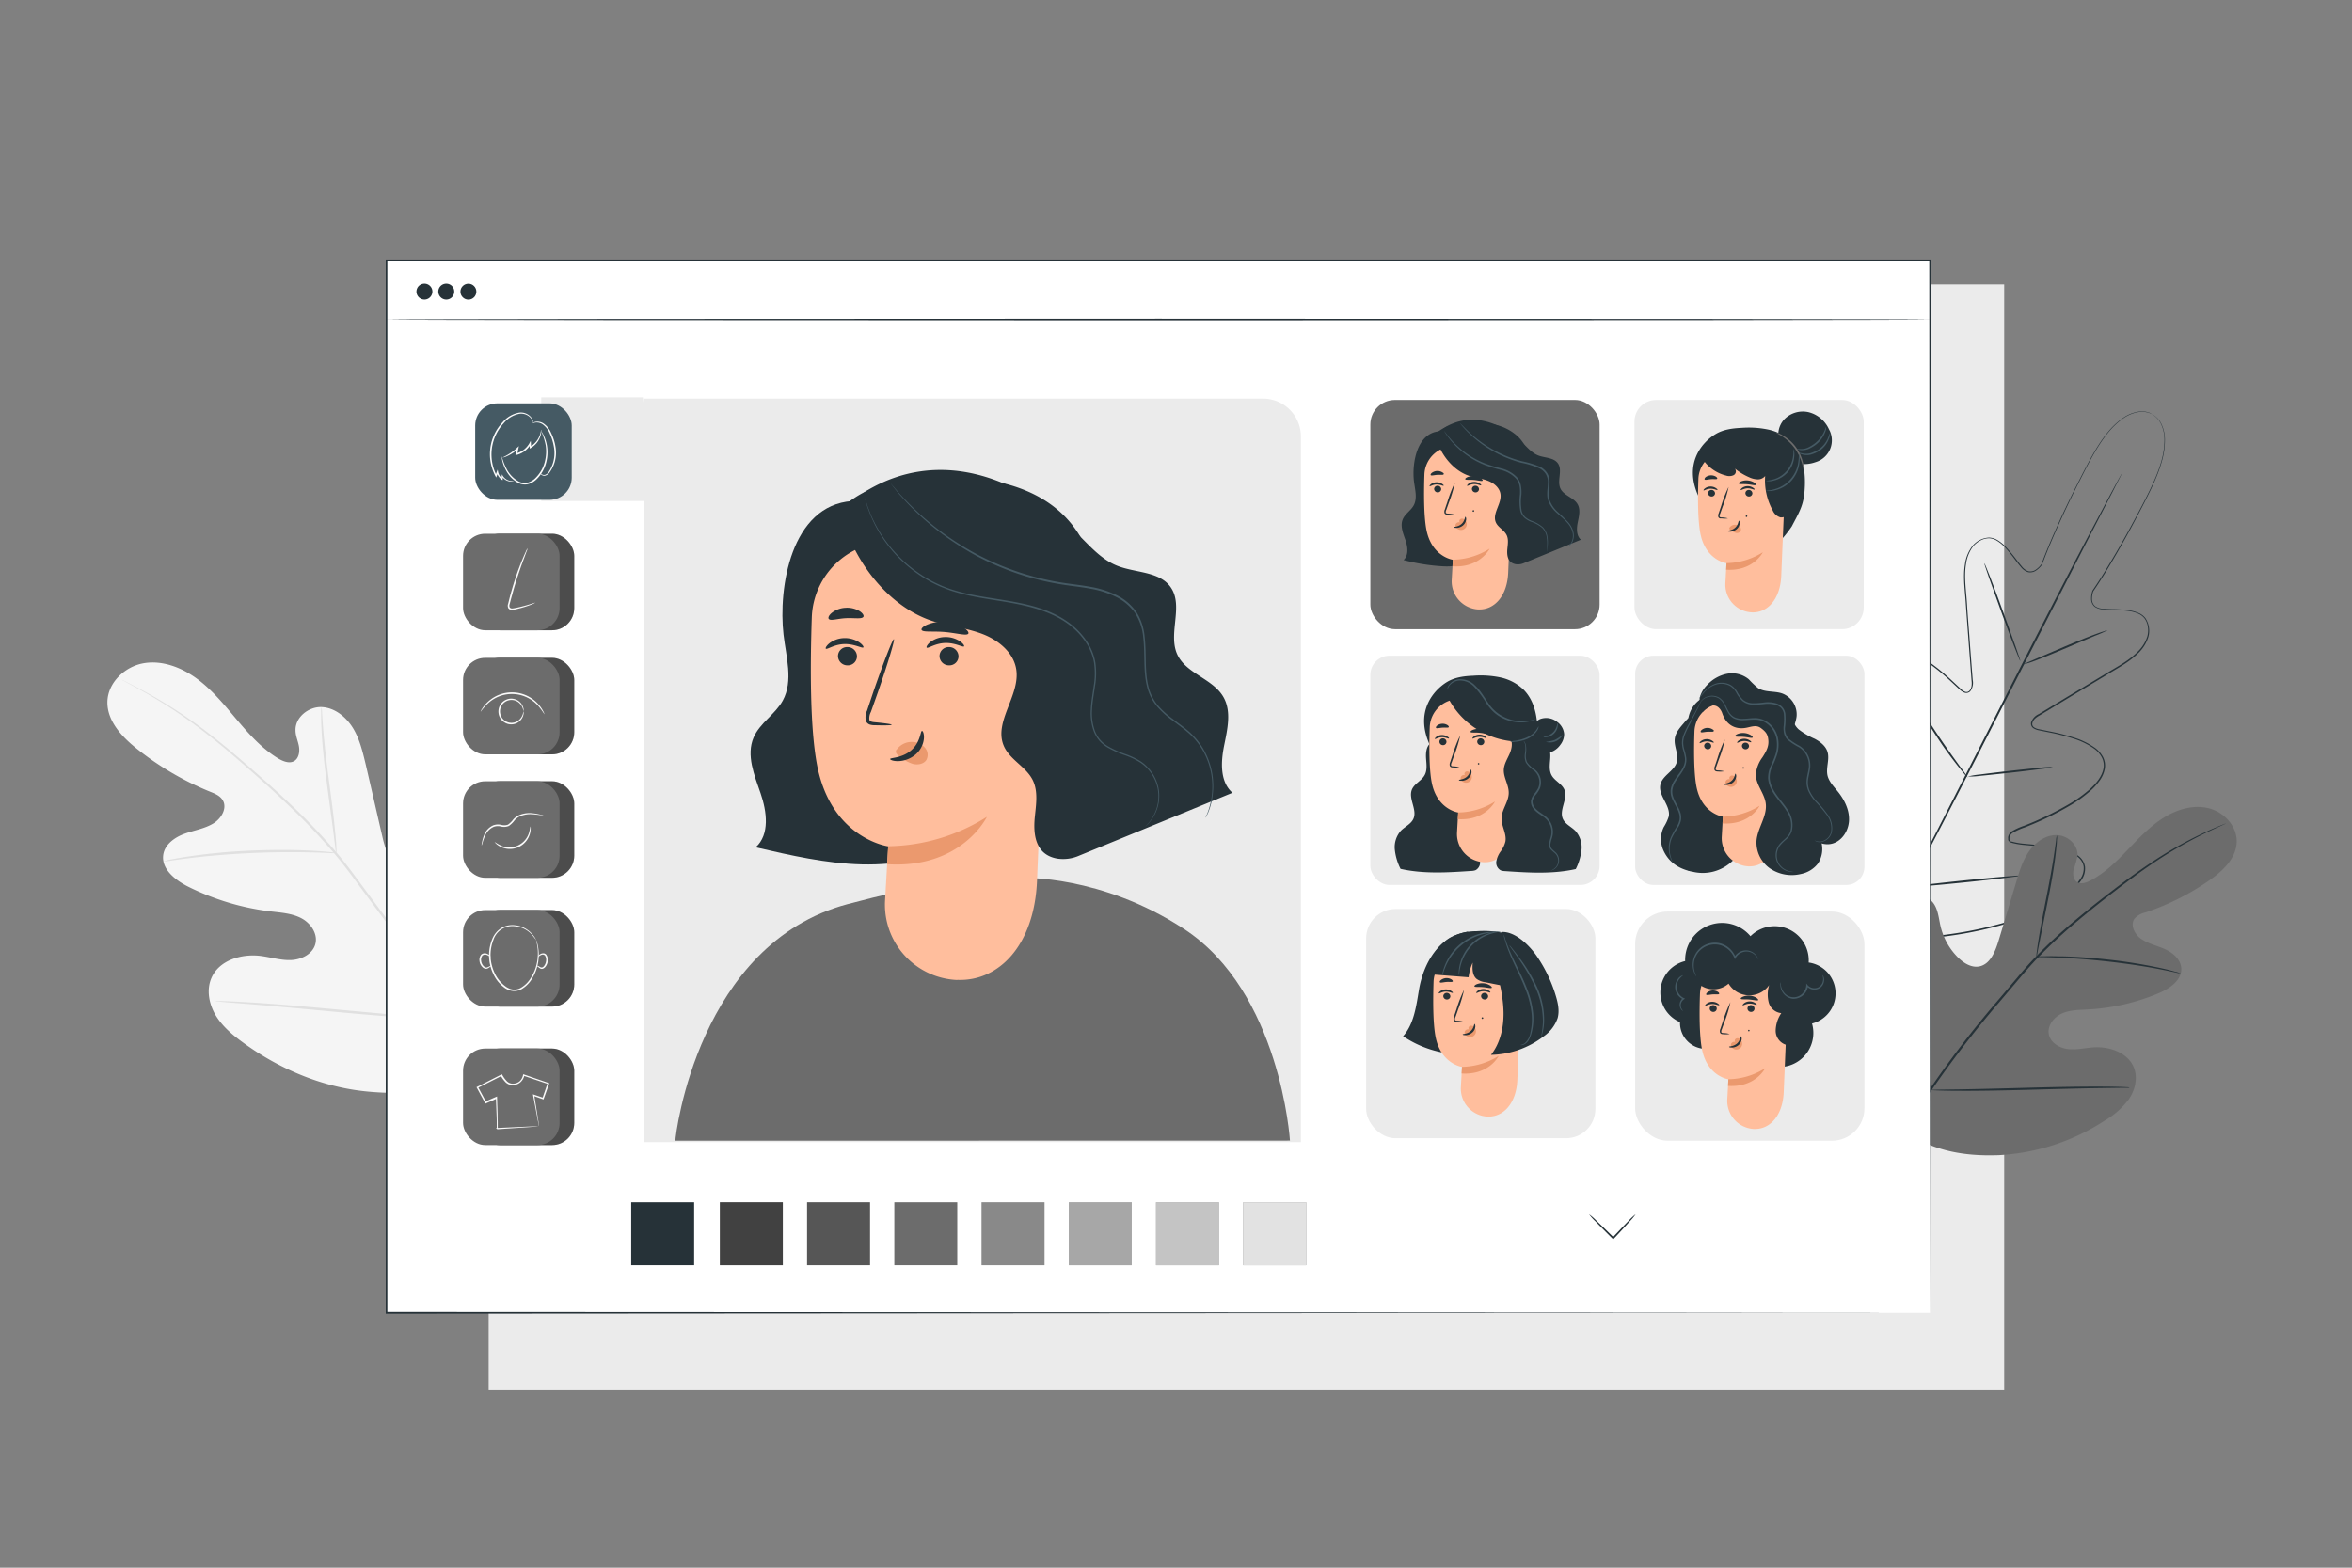 <svg xmlns="http://www.w3.org/2000/svg" viewBox="0 0 750 500"><rect x="0" y="0" width="750" height="500" fill="#808080" stroke="none"/><g id="freepik--background-complete--inject-113"><rect x="155.82" y="90.7" width="483.27" height="352.68" style="fill:#ebebeb"></rect><path d="M155.09,340c17.68-19.84,15.95-48.47,9.24-73-1.12-4.09-1.7-8.54-4.52-11.7s-8-4.53-11.27-1.92c-2.72,2.17-3.21,6-4.22,9.41a24.74,24.74,0,0,1-7.48,11.53c-2.3,2-5.35,3.6-8.28,2.78-4-1.11-5.62-5.93-6.57-10q-2.64-11.49-5.3-23c-1-4.11-1.94-8.3-4.14-11.89s-5.88-6.54-10-6.7-8.45,3.23-8.32,7.44c0,1.75.81,3.41,1.1,5.14s-.06,3.8-1.56,4.66-3.44.09-5-.81c-5.21-3.14-9.36-7.79-13.3-12.46S67.62,220,62.71,216.41s-11.08-5.92-17-4.86-11.35,6.18-11.46,12.3,4.65,11.2,9.44,15A94.07,94.07,0,0,0,67,252.51c1.51.61,3.15,1.27,4,2.67,1.55,2.52-.4,5.85-2.89,7.39-2.81,1.75-6.21,2.22-9.31,3.36s-6.24,3.37-6.74,6.68c-.68,4.59,3.87,8.15,8,10.21a80.62,80.62,0,0,0,26.4,7.88c3.28.39,6.68.61,9.62,2.15s5.28,4.88,4.5,8.12S96.28,306,93,306.19s-6.54-.87-9.82-1.29c-6.14-.79-13.33,1.33-15.78,7.06-1.62,3.76-.76,8.27,1.34,11.8s5.33,6.25,8.63,8.66c11.56,8.46,25.15,14.24,39.31,15.67s26.56-.22,38.43-8.07" style="fill:#f5f5f5"></path><path d="M159.77,358.27A185.82,185.82,0,0,0,145,326.05a376.4,376.4,0,0,0-24-36.11c-2.28-3.08-4.55-6.13-6.77-9.14s-4.45-6-6.79-8.74a187.34,187.34,0,0,0-14.38-15.15c-4.8-4.6-9.53-8.79-14-12.68s-8.69-7.41-12.68-10.47a150.17,150.17,0,0,0-19.87-13c-2.46-1.35-4.4-2.33-5.73-3L39.32,217a2.37,2.37,0,0,0-.52-.22,3,3,0,0,0,.49.29l1.47.8c1.3.69,3.22,1.72,5.66,3.1A159.17,159.17,0,0,1,66.1,234.2c4,3.08,8.15,6.63,12.59,10.52s9.13,8.11,13.91,12.71a191.41,191.41,0,0,1,14.29,15.13c2.33,2.76,4.52,5.7,6.75,8.71s4.49,6.05,6.77,9.14a385.72,385.72,0,0,1,24,36,188.37,188.37,0,0,1,14.84,32" style="fill:#e0e0e0"></path><path d="M107.25,272.08a9,9,0,0,0,0-1.84c0-1.19-.19-2.9-.38-5-.39-4.22-1.13-10-2-16.44s-1.49-12.21-1.82-16.43c-.17-2.11-.29-3.82-.35-5a8.07,8.07,0,0,0-.2-1.83,8.34,8.34,0,0,0-.1,1.84c0,1.19,0,2.9.11,5,.18,4.24.75,10.08,1.59,16.5s1.61,12,2.19,16.4c.25,2,.46,3.64.63,5A7.48,7.48,0,0,0,107.25,272.08Z" style="fill:#e0e0e0"></path><path d="M52.16,274.76a12.21,12.21,0,0,0,2.17-.25c1.38-.2,3.38-.5,5.86-.79,5-.63,11.83-1.26,19.44-1.62s14.52-.36,19.52-.23c2.5.05,4.52.14,5.92.2a10.79,10.79,0,0,0,2.18,0,13,13,0,0,0-2.16-.32c-1.4-.15-3.42-.32-5.92-.44-5-.28-11.94-.34-19.58,0a190.81,190.81,0,0,0-19.48,1.85c-2.48.36-4.47.75-5.84,1A12.64,12.64,0,0,0,52.16,274.76Z" style="fill:#e0e0e0"></path><path d="M144.15,325.23a2.38,2.38,0,0,0,.21-.73l.45-2.12c.38-1.84.86-4.53,1.41-7.85,1.11-6.65,2.35-15.88,3.59-26.08s2.39-19.44,3.36-26.1c.48-3.24.87-5.9,1.17-7.88l.3-2.15a3.58,3.58,0,0,0,.06-.76,2.68,2.68,0,0,0-.21.73c-.12.58-.27,1.27-.45,2.12-.38,1.85-.86,4.53-1.42,7.85-1.11,6.65-2.35,15.88-3.58,26.09s-2.39,19.43-3.36,26.09c-.48,3.24-.88,5.91-1.17,7.89-.12.85-.22,1.56-.31,2.14A2.57,2.57,0,0,0,144.15,325.23Z" style="fill:#e0e0e0"></path><path d="M68.7,319.3a2.61,2.61,0,0,0,.76.12l2.2.2,8.08.65c6.83.55,16.24,1.41,26.65,2.39s19.84,1.75,26.68,2.16c3.42.2,6.19.34,8.1.4l2.21,0a2.73,2.73,0,0,0,.77,0,3.92,3.92,0,0,0-.76-.12l-2.2-.2-8.08-.65c-6.83-.54-16.25-1.41-26.66-2.38s-19.84-1.76-26.67-2.16c-3.42-.21-6.19-.35-8.11-.4l-2.2-.06A2.67,2.67,0,0,0,68.7,319.3Z" style="fill:#e0e0e0"></path></g><g id="freepik--Plants--inject-113"><path d="M686.29,132.12a5.75,5.75,0,0,0-1-.43,7.19,7.19,0,0,0-3.15-.3,11.43,11.43,0,0,0-4.82,1.85,24.2,24.2,0,0,0-5.22,4.9c-3.45,4.22-6.46,10.25-10,17.28-1.75,3.51-3.57,7.32-5.42,11.42s-3.75,8.48-5.48,13.2v0a7.34,7.34,0,0,1-1.89,1.88,3.25,3.25,0,0,1-2.66.55,4.79,4.79,0,0,1-2.23-1.63c-.61-.7-1.17-1.43-1.73-2.17a44.64,44.64,0,0,0-3.6-4.35,11.67,11.67,0,0,0-2.22-1.8,5.14,5.14,0,0,0-2.68-.84,6,6,0,0,0-2.77.76,7.59,7.59,0,0,0-2.28,1.87,11.9,11.9,0,0,0-2.23,5.61c-.69,4.13.06,8.44.32,12.85s.69,8.93,1,13.55c.18,2.31.36,4.64.54,7,.1,1.18.19,2.36.28,3.56a4.47,4.47,0,0,1-.78,3.58,1.74,1.74,0,0,1-1.9.43,4.72,4.72,0,0,1-1.58-1.06l-2.7-2.51a65.91,65.91,0,0,0-5.7-4.79,23.41,23.41,0,0,0-6.58-3.6,8.13,8.13,0,0,0-3.69-.37,5.53,5.53,0,0,0-3.25,1.71c-1.74,1.86-2.43,4.51-2.75,7.08a41.25,41.25,0,0,0-.08,7.94,100.7,100.7,0,0,0,2.74,16.08,20.29,20.29,0,0,1,.83,4.13,2.79,2.79,0,0,1-.74,2.09,2.54,2.54,0,0,1-.45.36,1.62,1.62,0,0,1-.56.28,1.8,1.8,0,0,1-1.14-.41,22.11,22.11,0,0,1-3-3l-2.79-3.2a47,47,0,0,0-6-6,14,14,0,0,0-3.64-2.15,4.87,4.87,0,0,0-4,.07,5.79,5.79,0,0,0-2.6,3.18,6.1,6.1,0,0,0-.34,1,9.44,9.44,0,0,0-.29,1,21.41,21.41,0,0,0-.35,2.15,35.88,35.88,0,0,0,.17,8.78,75.46,75.46,0,0,0,4.51,17.32,126,126,0,0,0,7.7,16.57A90.74,90.74,0,0,0,595,291.5l5.11,7.82.06.09-.23-.12,9.34-.35a83.5,83.5,0,0,0,9.24-.6,124.9,124.9,0,0,0,18-3.36,75.28,75.28,0,0,0,16.72-6.4,36,36,0,0,0,7.25-5,17.58,17.58,0,0,0,2.86-3.24,5.75,5.75,0,0,0,1.07-4,4.84,4.84,0,0,0-2.27-3.31,13.85,13.85,0,0,0-3.87-1.71,45.92,45.92,0,0,0-8.4-1.41l-4.23-.41a21.32,21.32,0,0,1-4.21-.72,1.77,1.77,0,0,1-1-.69.9.9,0,0,1-.08-.34,1.27,1.27,0,0,1,0-.28,2.19,2.19,0,0,1,0-.57,2.81,2.81,0,0,1,1.27-1.82,20.24,20.24,0,0,1,3.85-1.73,100.48,100.48,0,0,0,14.67-7.12,40.62,40.62,0,0,0,6.42-4.68c1.91-1.76,3.66-3.86,4.16-6.36a5.54,5.54,0,0,0-.51-3.63,8.19,8.19,0,0,0-2.45-2.79,23.59,23.59,0,0,0-6.76-3.26,66.33,66.33,0,0,0-7.21-1.85l-3.61-.73a5,5,0,0,1-1.78-.68,1.75,1.75,0,0,1-.74-1.8,4.49,4.49,0,0,1,2.47-2.71l3.06-1.85,6-3.63,11.64-7c3.74-2.34,7.67-4.24,10.63-7.21a11.81,11.81,0,0,0,3.27-5.08,7.44,7.44,0,0,0,.19-2.93,6,6,0,0,0-1-2.7,5.06,5.06,0,0,0-2.25-1.69,11.73,11.73,0,0,0-2.74-.76,44.77,44.77,0,0,0-5.63-.39c-.93,0-1.85-.06-2.77-.15a4.91,4.91,0,0,1-2.63-.87,3.32,3.32,0,0,1-1.1-2.48,7.4,7.4,0,0,1,.44-2.64h0l0,0c2.83-4.14,5.27-8.24,7.54-12.11s4.29-7.57,6.13-11c3.68-6.93,6.82-12.88,8.28-18.12a24.88,24.88,0,0,0,1-7.07,11.53,11.53,0,0,0-1.18-5,6.84,6.84,0,0,0-2-2.42,5.11,5.11,0,0,0-.92-.56,3.89,3.89,0,0,1,.95.52,6.88,6.88,0,0,1,2.07,2.42,11.75,11.75,0,0,1,1.23,5.06,24.43,24.43,0,0,1-1,7.12c-1.44,5.27-4.57,11.25-8.22,18.18-1.83,3.47-3.86,7.17-6.11,11.06s-4.69,8-7.53,12.15l0,0a7.29,7.29,0,0,0-.41,2.5,3,3,0,0,0,1,2.25,4.52,4.52,0,0,0,2.45.79c.9.08,1.82.11,2.75.14a43.94,43.94,0,0,1,5.67.39,11.66,11.66,0,0,1,2.84.78,5.36,5.36,0,0,1,2.39,1.8,7.29,7.29,0,0,1,.87,5.94,12.17,12.17,0,0,1-3.35,5.26c-3,3-7,4.93-10.7,7.28l-11.62,7-6,3.64-3.06,1.85a7.11,7.11,0,0,0-1.42,1,3,3,0,0,0-.84,1.43,1.28,1.28,0,0,0,.57,1.35,4.2,4.2,0,0,0,1.62.61l3.6.73a65.48,65.48,0,0,1,7.26,1.85,23.82,23.82,0,0,1,6.89,3.32,8.7,8.7,0,0,1,2.6,2.95,6,6,0,0,1,.54,3.92A9.46,9.46,0,0,1,669.5,249a18.83,18.83,0,0,1-2.67,3,41.75,41.75,0,0,1-6.49,4.75,100.42,100.42,0,0,1-14.74,7.16,20.16,20.16,0,0,0-3.74,1.68,2.36,2.36,0,0,0-1.08,1.5,2.43,2.43,0,0,0,0,.47.73.73,0,0,0,.77.86,20.93,20.93,0,0,0,4.09.7l4.23.4a46.17,46.17,0,0,1,8.5,1.43,14.48,14.48,0,0,1,4,1.77,5.38,5.38,0,0,1,2.48,3.66,6.2,6.2,0,0,1-1.15,4.3,17.71,17.71,0,0,1-2.94,3.35,36.63,36.63,0,0,1-7.34,5,76,76,0,0,1-16.84,6.45,125.76,125.76,0,0,1-18.05,3.38,84,84,0,0,1-9.26.6l-9.35.36h-.15l-.08-.12-.06-.09-5.11-7.84a89.13,89.13,0,0,1-4.87-7.9,125.88,125.88,0,0,1-7.74-16.64,75.94,75.94,0,0,1-4.53-17.44,36.4,36.4,0,0,1-.16-8.91,18.17,18.17,0,0,1,.36-2.19,10.12,10.12,0,0,1,.29-1.08,8.27,8.27,0,0,1,.36-1.06,6.22,6.22,0,0,1,2.83-3.43,5.33,5.33,0,0,1,4.42-.1,14.49,14.49,0,0,1,3.78,2.23,46.65,46.65,0,0,1,6.09,6.08l2.79,3.2a21.41,21.41,0,0,0,2.94,2.93,1.4,1.4,0,0,0,.78.33,1.38,1.38,0,0,0,.37-.2,1.76,1.76,0,0,0,.37-.29,2.35,2.35,0,0,0,.6-1.75,20.18,20.18,0,0,0-.81-4,102.13,102.13,0,0,1-2.75-16.15,42.32,42.32,0,0,1,.09-8,18.64,18.64,0,0,1,.87-3.9,9.51,9.51,0,0,1,2-3.44,6,6,0,0,1,3.51-1.85,8.72,8.72,0,0,1,3.9.39,23.78,23.78,0,0,1,6.71,3.68,65.54,65.54,0,0,1,5.73,4.83l2.69,2.5a4.27,4.27,0,0,0,1.43,1,1.28,1.28,0,0,0,1.44-.31,2.89,2.89,0,0,0,.67-1.51,6.34,6.34,0,0,0,0-1.74c-.09-1.2-.18-2.38-.27-3.56-.18-2.37-.36-4.7-.54-7q-.52-6.93-1-13.54c-.25-4.4-1-8.73-.3-12.95a12.26,12.26,0,0,1,2.33-5.78,7.32,7.32,0,0,1,5.33-2.76,5.56,5.56,0,0,1,2.87.9,12.39,12.39,0,0,1,2.28,1.85A47.58,47.58,0,0,1,643,178.5c.56.74,1.12,1.47,1.71,2.16a4.47,4.47,0,0,0,2.07,1.53,2.93,2.93,0,0,0,2.4-.5,6.81,6.81,0,0,0,1.8-1.79l0,0c1.75-4.74,3.68-9.11,5.52-13.22s3.7-7.9,5.46-11.41c3.53-7,6.57-13.05,10.06-17.28a24.37,24.37,0,0,1,5.28-4.9,11.43,11.43,0,0,1,4.89-1.83,7.08,7.08,0,0,1,3.16.35A4.34,4.34,0,0,1,686.29,132.12Z" style="fill:#263238"></path><path d="M676.6,151a2.37,2.37,0,0,1-.17.39l-.57,1.14-2.21,4.34-8.22,15.92-26.91,52.63c-10.47,20.58-20,39.16-27.07,52.56l-8.39,15.83-2.32,4.28-.61,1.11a2,2,0,0,1-.23.36,2.92,2.92,0,0,1,.17-.39c.14-.28.33-.66.56-1.14.53-1,1.27-2.48,2.22-4.33,2-3.79,4.76-9.23,8.22-15.92,6.94-13.45,16.44-32.06,26.91-52.64s20-39.16,27.07-52.55l8.39-15.83,2.31-4.29.62-1.1A1.78,1.78,0,0,1,676.6,151Z" style="fill:#263238"></path><path d="M672.05,201a32.51,32.51,0,0,1-3.87,1.71l-9.4,4c-3.66,1.56-7,2.95-9.44,3.87-1.23.47-2.22.82-2.92,1a4,4,0,0,1-1.11.28c0-.08,1.47-.68,3.87-1.72l9.37-4c3.67-1.55,7-2.89,9.47-3.8,1.23-.45,2.23-.8,2.92-1A3.83,3.83,0,0,1,672.05,201Z" style="fill:#263238"></path><path d="M644.23,210.84c-.15.06-2.86-6.88-6-15.5s-5.63-15.66-5.48-15.72,2.87,6.89,6,15.51S644.39,210.79,644.23,210.84Z" style="fill:#263238"></path><path d="M627.47,248s-.32-.27-.81-.83-1.18-1.39-2-2.43c-1.66-2.09-3.89-5-6.17-8.41s-4.21-6.53-5.53-8.85c-.66-1.16-1.17-2.11-1.51-2.78a4,4,0,0,1-.47-1.06,38.07,38.07,0,0,1,2.35,3.62c1.41,2.26,3.38,5.37,5.66,8.73s4.44,6.33,6,8.48A36.23,36.23,0,0,1,627.47,248Z" style="fill:#263238"></path><path d="M654.59,244.63a26.18,26.18,0,0,1-3.94.66c-2.44.32-5.82.74-9.55,1.15s-7.12.77-9.58,1a26.31,26.31,0,0,1-4,.23,24.67,24.67,0,0,1,3.93-.66c2.45-.33,5.83-.74,9.56-1.16s7.12-.76,9.58-1A24.76,24.76,0,0,1,654.59,244.63Z" style="fill:#263238"></path><path d="M644,279.32a6,6,0,0,1-1.35.26l-3.71.48c-3.13.37-7.47.85-12.26,1.34s-9.14.9-12.28,1.17l-3.73.28a6.39,6.39,0,0,1-1.38,0,6.43,6.43,0,0,1,1.35-.26l3.71-.47c3.14-.38,7.47-.86,12.27-1.35s9.13-.9,12.28-1.16l3.73-.29A6.25,6.25,0,0,1,644,279.32Z" style="fill:#263238"></path><path d="M610.06,282.55a5.75,5.75,0,0,1-1-1.12c-.59-.74-1.41-1.84-2.41-3.2-2-2.74-4.67-6.58-7.44-10.93s-5.15-8.39-6.79-11.35c-.83-1.48-1.47-2.69-1.9-3.53a6.62,6.62,0,0,1-.61-1.34,7.57,7.57,0,0,1,.82,1.22l2.06,3.43c1.73,2.9,4.15,6.9,6.93,11.24s5.39,8.21,7.28,11l2.25,3.31A7.33,7.33,0,0,1,610.06,282.55Z" style="fill:#263238"></path><path d="M605.51,359.48c-13.72-17.61-10.7-41.51-3.72-61.69,1.16-3.37,1.9-7.07,4.44-9.56s6.94-3.36,9.55-1c2.16,2,2.35,5.25,3,8.12a20.82,20.82,0,0,0,5.63,10.08c1.82,1.79,4.29,3.31,6.79,2.79,3.44-.72,5-4.67,6.06-8.06q2.85-9.48,5.71-19c1-3.39,2.08-6.85,4.12-9.74s5.29-5.16,8.79-5.07,6.91,3.18,6.57,6.7a34.07,34.07,0,0,1-1.2,4.25c-.34,1.43-.17,3.19,1.05,4s2.87.27,4.19-.41c4.55-2.34,8.28-6,11.84-9.71s7.1-7.51,11.42-10.26,9.61-4.36,14.55-3.14,9.17,5.81,8.93,10.94-4.52,9.14-8.74,12.07A79.56,79.56,0,0,1,684.16,291a6.53,6.53,0,0,0-3.51,2c-1.43,2,0,4.93,2,6.36,2.26,1.62,5.08,2.2,7.63,3.33s5,3.17,5.27,6c.32,3.89-3.69,6.62-7.27,8.12a67.67,67.67,0,0,1-22.57,5.15c-2.77.15-5.64.14-8.18,1.27s-4.7,3.8-4.22,6.56,3.36,4.48,6.11,4.8,5.53-.38,8.31-.55c5.19-.32,11.1,1.85,12.84,6.79,1.14,3.25.18,7-1.78,9.83a25.87,25.87,0,0,1-7.71,6.78,68.16,68.16,0,0,1-33.82,11c-11.94.41-22.25-1.66-31.77-8.89" style="fill:#6C6C6C"></path><path d="M600.59,374.52a156,156,0,0,1,14.13-26.2,317.55,317.55,0,0,1,22.1-28.94l6.19-7.29c2-2.39,4-4.76,6.17-6.95a154.69,154.69,0,0,1,12.89-11.91c4.28-3.59,8.47-6.84,12.42-9.86s7.69-5.73,11.2-8.07a125.69,125.69,0,0,1,17.38-9.82c2.13-1,3.82-1.71,5-2.18l1.31-.53.45-.16s-.14.09-.43.22l-1.28.59c-1.13.51-2.79,1.27-4.91,2.29a133.74,133.74,0,0,0-17.23,10c-3.48,2.36-7.19,5.11-11.13,8.13s-8.1,6.29-12.36,9.88a159.13,159.13,0,0,0-12.81,11.9c-2.11,2.18-4.1,4.53-6.14,6.92l-6.18,7.29a326.58,326.58,0,0,0-22.11,28.86,158.5,158.5,0,0,0-14.2,26" style="fill:#263238"></path><path d="M649.36,305.17a7.44,7.44,0,0,1,.12-1.55c.11-1,.32-2.41.6-4.17.56-3.52,1.5-8.35,2.55-13.68s1.93-10.15,2.43-13.67c.26-1.76.46-3.18.58-4.17a7.33,7.33,0,0,1,.26-1.53,6.65,6.65,0,0,1,0,1.55c0,1-.17,2.44-.37,4.21-.39,3.54-1.19,8.41-2.25,13.74s-2,10-2.74,13.63c-.32,1.64-.59,3-.8,4.13A6.25,6.25,0,0,1,649.36,305.17Z" style="fill:#263238"></path><path d="M695.39,310.45a9.6,9.6,0,0,1-1.8-.33c-1.14-.24-2.8-.6-4.87-1-4.11-.8-9.84-1.7-16.21-2.42s-12.15-1.11-16.35-1.27c-2.09-.1-3.79-.13-5-.16a11,11,0,0,1-1.83-.11,9,9,0,0,1,1.83-.15c1.18,0,2.88-.09,5,0,4.21,0,10,.37,16.41,1.08a162.08,162.08,0,0,1,16.23,2.63c2.06.44,3.7.87,4.84,1.2A9.38,9.38,0,0,1,695.39,310.45Z" style="fill:#263238"></path><path d="M615.5,347.69a2.49,2.49,0,0,1-.14-.62c-.07-.49-.15-1.09-.25-1.81-.22-1.57-.48-3.84-.76-6.66-.56-5.63-1.09-13.44-1.57-22.06s-.93-16.42-1.37-22.06c-.23-2.74-.41-5-.55-6.67-.05-.73-.1-1.33-.14-1.82a2.6,2.6,0,0,1,0-.64,2.49,2.49,0,0,1,.14.62c.07.49.15,1.08.25,1.81.22,1.56.48,3.84.76,6.66.56,5.63,1.09,13.43,1.56,22.06s.94,16.42,1.38,22.06c.23,2.74.41,5,.55,6.67,0,.73.1,1.33.14,1.82A2.6,2.6,0,0,1,615.5,347.69Z" style="fill:#263238"></path><path d="M679.08,346.88a2.84,2.84,0,0,1-.65.06l-1.85,0-6.81.1c-5.76.08-13.7.29-22.47.53s-16.74.38-22.49.34c-2.88,0-5.21-.05-6.81-.11l-1.86-.08a2.32,2.32,0,0,1-.64-.07,2.74,2.74,0,0,1,.65-.06l1.85-.05,6.81-.09c5.75-.09,13.7-.3,22.47-.54s16.73-.37,22.49-.34c2.87,0,5.2.06,6.81.11l1.85.08A2.09,2.09,0,0,1,679.08,346.88Z" style="fill:#263238"></path></g><g id="freepik--Screen--inject-113"><rect x="123.22" y="83.02" width="492.19" height="335.71" style="fill:#fff"></rect><path d="M615.41,418.73c0-1.71-.09-131.32-.21-335.71l.21.21-492.15,0h0l.26-.26c0,119.78,0,233.62,0,335.71l-.24-.24,492.19.24L123.22,419H123v-.24c0-102.09,0-215.93,0-335.71v-.26h.3l492.15,0h.2V83C615.49,287.41,615.41,417,615.41,418.73Z" style="fill:#263238"></path><path d="M615.41,101.93c0,.15-110.15.26-246,.26s-246-.11-246-.26,110.13-.26,246-.26S615.41,101.79,615.41,101.93Z" style="fill:#263238"></path><path d="M137.88,93a2.54,2.54,0,1,1-2.54-2.54A2.54,2.54,0,0,1,137.88,93Z" style="fill:#263238"></path><path d="M144.85,93a2.54,2.54,0,1,1-2.54-2.54A2.54,2.54,0,0,1,144.85,93Z" style="fill:#263238"></path><circle cx="149.36" cy="93.02" r="2.54" style="fill:#263238"></circle><path d="M521.56,387.26a16.27,16.27,0,0,1-1.95,2.36c-1.25,1.41-3,3.34-5,5.45l-.19.2-.19-.19-.14-.14c-2.09-2.07-4-4-5.29-5.35a17.61,17.61,0,0,1-2.09-2.33,19,19,0,0,1,2.35,2.07c1.4,1.32,3.31,3.17,5.4,5.24l.14.14h-.37c2-2.12,3.78-4,5.1-5.35A19.61,19.61,0,0,1,521.56,387.26Z" style="fill:#263238"></path></g><g id="freepik--Options--inject-113"><path d="M402.74,127.13H205.27V129l-.27-2.29H172.59V159.8h32.68V364.27H414.82V139.2A12.07,12.07,0,0,0,402.74,127.13Z" style="fill:#ebebeb"></path><rect x="152.33" y="209.82" width="30.78" height="30.78" rx="7.05" style="fill:#6C6C6C"></rect><rect x="152.33" y="209.82" width="30.78" height="30.78" rx="7.05" style="opacity:0.3"></rect><rect x="147.66" y="209.82" width="30.78" height="30.78" rx="7.05" style="fill:#6C6C6C"></rect><rect x="152.33" y="170.23" width="30.78" height="30.78" rx="7.05" style="fill:#6C6C6C"></rect><rect x="152.33" y="170.23" width="30.78" height="30.78" rx="7.05" style="opacity:0.3"></rect><rect x="147.66" y="170.23" width="30.78" height="30.78" rx="7.05" style="fill:#6C6C6C"></rect><path d="M173.61,227.83a19.68,19.68,0,0,0-2.18-2.93,11.24,11.24,0,0,0-15.77-.63,19.58,19.58,0,0,0-2.4,2.75,2.79,2.79,0,0,1,.43-.9,10.1,10.1,0,0,1,1.73-2.12,11.24,11.24,0,0,1,16.28.65,10.25,10.25,0,0,1,1.55,2.25A2.76,2.76,0,0,1,173.61,227.83Z" style="fill:#fafafa"></path><path d="M166.92,226.87s0-.34-.22-.92a4,4,0,0,0-1.42-2,3.72,3.72,0,0,0-3.47-.48,3.65,3.65,0,1,0,3.47,6.34,3.87,3.87,0,0,0,1.42-2c.17-.57.17-.92.22-.92a2.09,2.09,0,0,1,0,1,3.91,3.91,0,0,1-1.4,2.26,4,4,0,0,1-3.85.64,4.1,4.1,0,0,1,0-7.73,4,4,0,0,1,3.85.64,3.89,3.89,0,0,1,1.4,2.25A2.06,2.06,0,0,1,166.92,226.87Z" style="fill:#fafafa"></path><path d="M170.65,192.23a4.7,4.7,0,0,1-1,.51,29.13,29.13,0,0,1-2.92,1c-.63.19-1.33.37-2.08.55a8.07,8.07,0,0,1-1.2.21,1.4,1.4,0,0,1-1.34-.51,1.77,1.77,0,0,1-.06-1.47l.33-1.35c.23-.91.48-1.85.76-2.81a93.62,93.62,0,0,1,3.33-9.66c.49-1.21.93-2.17,1.23-2.84a5.73,5.73,0,0,1,.54-1,4.08,4.08,0,0,1-.35,1.08c-.29.79-.65,1.76-1.08,2.9-.9,2.44-2.08,5.84-3.17,9.66-.26,1-.52,1.89-.77,2.8-.11.45-.23.9-.34,1.33a1.4,1.4,0,0,0,0,1.1,1,1,0,0,0,.91.32,9,9,0,0,0,1.14-.19q1.13-.22,2.07-.48C169.12,192.77,170.61,192.15,170.65,192.23Z" style="fill:#fafafa"></path><rect x="152.33" y="249.18" width="30.78" height="30.78" rx="7.05" style="fill:#6C6C6C"></rect><rect x="152.33" y="249.18" width="30.78" height="30.78" rx="7.05" style="opacity:0.3"></rect><rect x="147.66" y="249.18" width="30.78" height="30.78" rx="7.05" style="fill:#6C6C6C"></rect><path d="M173.3,260.07c0,.11-1.39-.24-3.61-.38a8.36,8.36,0,0,0-3.77.61,5.12,5.12,0,0,0-1.8,1.29,7.76,7.76,0,0,1-1.84,1.82,4,4,0,0,1-2.62.17,3.89,3.89,0,0,0-2.18.11,5.11,5.11,0,0,0-2.66,2.57,15,15,0,0,0-.93,2.47,3.8,3.8,0,0,1-.32.93,3.71,3.71,0,0,1,.13-1,11.45,11.45,0,0,1,.78-2.58,5.42,5.42,0,0,1,2.83-2.86,4.36,4.36,0,0,1,2.43-.16A3.63,3.63,0,0,0,162,263a7.65,7.65,0,0,0,1.71-1.7,5.45,5.45,0,0,1,2-1.39,8.31,8.31,0,0,1,4-.54,16.91,16.91,0,0,1,2.65.46A3.67,3.67,0,0,1,173.3,260.07Z" style="fill:#fafafa"></path><path d="M169.13,263.57a1.44,1.44,0,0,1,.09.64,6,6,0,0,1-.25,1.72,6.63,6.63,0,0,1-9.39,4.12,5.89,5.89,0,0,1-1.44-1c-.29-.29-.42-.48-.4-.5a16.79,16.79,0,0,0,2,1.15,6.57,6.57,0,0,0,8.89-3.9A18.52,18.52,0,0,0,169.13,263.57Z" style="fill:#fafafa"></path><rect x="152.33" y="290.26" width="30.78" height="30.78" rx="7.05" style="fill:#6C6C6C"></rect><rect x="152.33" y="290.26" width="30.78" height="30.78" rx="7.05" style="opacity:0.3"></rect><rect x="147.66" y="290.26" width="30.78" height="30.78" rx="7.05" style="fill:#6C6C6C"></rect><path d="M170.92,299.79a18.46,18.46,0,0,0-1.37-1.75,8.23,8.23,0,0,0-5.26-2.62,6.36,6.36,0,0,0-6.93,4.27,13.29,13.29,0,0,0,.34,10.59,10.89,10.89,0,0,0,3.49,4.32,5.18,5.18,0,0,0,2.4,1,4.31,4.31,0,0,0,2.4-.48,8.86,8.86,0,0,0,3.32-3.28A13.39,13.39,0,0,0,171,308a14.9,14.9,0,0,0,.38-6c-.2-1.42-.48-2.18-.43-2.2a2,2,0,0,1,.22.55,9.29,9.29,0,0,1,.41,1.62,14.64,14.64,0,0,1-.22,6.13,14.11,14.11,0,0,1-1.65,3.94,9.33,9.33,0,0,1-3.47,3.48,4.76,4.76,0,0,1-2.67.55,5.71,5.71,0,0,1-2.64-1,11.28,11.28,0,0,1-3.67-4.52,13.64,13.64,0,0,1-.31-11,7.36,7.36,0,0,1,3.18-3.73,7.19,7.19,0,0,1,4.23-.71,8.29,8.29,0,0,1,5.37,2.84,7.45,7.45,0,0,1,1,1.37A1.8,1.8,0,0,1,170.92,299.79Z" style="fill:#fafafa"></path><path d="M156.81,308s-.12.1-.33.24a7.49,7.49,0,0,1-.95.62,1.35,1.35,0,0,1-.88.08,2,2,0,0,1-.84-.53,3.19,3.19,0,0,1-.91-1.94,2.54,2.54,0,0,1,.63-2.08,1.74,1.74,0,0,1,1.79-.17c1,.4,1.19,1.06,1.13,1.07a4.88,4.88,0,0,0-1.25-.73,1.43,1.43,0,0,0-1.34.18,2.22,2.22,0,0,0-.44,1.68c.12,1.27,1.19,2.47,2,2.09.4-.14.74-.36,1-.45S156.81,308,156.81,308Z" style="fill:#fafafa"></path><path d="M171.17,308s.16,0,.4.07.54.33.91.46.74-.06,1.06-.5a3.17,3.17,0,0,0,.6-1.62,2.56,2.56,0,0,0-.34-1.63,1,1,0,0,0-1.18-.22,4,4,0,0,0-1.13.73c-.05,0,.12-.65,1-1.08a1.92,1.92,0,0,1,.79-.16,1.23,1.23,0,0,1,.89.42,2.91,2.91,0,0,1,.49,2,3.4,3.4,0,0,1-.74,1.87,1.88,1.88,0,0,1-.73.58,1,1,0,0,1-.85,0,6.38,6.38,0,0,1-.87-.62C171.28,308.13,171.16,308.07,171.17,308Z" style="fill:#fafafa"></path><rect x="152.33" y="334.43" width="30.78" height="30.78" rx="7.05" style="fill:#6C6C6C"></rect><rect x="152.33" y="334.43" width="30.78" height="30.78" rx="7.05" style="opacity:0.3"></rect><rect x="147.66" y="334.43" width="30.78" height="30.78" rx="7.05" style="fill:#6C6C6C"></rect><path d="M171.89,359.19a4.53,4.53,0,0,1-.16-.7c-.1-.5-.23-1.15-.39-2-.32-1.73-.78-4.16-1.35-7.18l-.06-.29.29.1,3,1-.24.12,1.65-4.79.14.28-7.86-2.65.33-.18a4.22,4.22,0,0,1-1.19,2.17,3.72,3.72,0,0,1-2.38,1,3.2,3.2,0,0,1-2.47-.92,10.26,10.26,0,0,1-1.55-2.13l.34.1-2.09,1.06L152.3,347l.11-.35,2.6,4.81-.32-.11,3.48-1.5.33-.14v.35c.05,1.82.11,3.56.16,5.21,0,.83,0,1.63.05,2.41l0,1.15V360a.08.08,0,0,0,0,.05l0,0a.2.2,0,0,1-.3,0l-.25-.29.4,0,9.71-.44,2.69-.11c.62,0,1,0,1,0s-.29,0-.89.09l-2.64.2-9.83.66v-.2s-.06,0-.11,0-.1,0-.08,0h0v-1.05q0-.55,0-1.14c0-.78-.05-1.58-.07-2.4-.07-1.65-.13-3.4-.2-5.22l.33.21-3.47,1.53-.21.09-.11-.2c-.84-1.56-1.72-3.16-2.61-4.81l-.13-.23.24-.12,5.56-2.83,2.08-1.06.22-.11.12.21a10,10,0,0,0,1.46,2,2.65,2.65,0,0,0,2.1.79,3.24,3.24,0,0,0,2.06-.82,3.64,3.64,0,0,0,1-1.91l.07-.27.26.09,7.84,2.7.21.07-.08.21c-.61,1.71-1.18,3.32-1.71,4.78l-.06.19-.19-.07-3-1.06.23-.2c.5,3.08.9,5.56,1.18,7.33.13.8.22,1.45.3,1.93S171.9,359.2,171.89,359.19Z" style="fill:#fafafa"></path><rect x="151.53" y="128.64" width="30.78" height="30.78" rx="7.05" style="fill:#455a64"></rect><path d="M160,145.51a18.15,18.15,0,0,0,1.73,4.41,9.76,9.76,0,0,0,3.53,3.57,4.23,4.23,0,0,0,2.8.49,5.62,5.62,0,0,0,2.71-1.53,11,11,0,0,0,3-5.36A12.89,12.89,0,0,0,174,142a20.06,20.06,0,0,0-1.44-4.51,5,5,0,0,1,.68,1.1,12.61,12.61,0,0,1,1,8.59,11.32,11.32,0,0,1-3.1,5.63,6.1,6.1,0,0,1-3,1.65,4.69,4.69,0,0,1-3.13-.57,9.78,9.78,0,0,1-3.62-3.81,12.13,12.13,0,0,1-1.25-3.3A4.43,4.43,0,0,1,160,145.51Z" style="fill:#fafafa"></path><path d="M172.59,137.06a1.22,1.22,0,0,1,0,.51,5.53,5.53,0,0,1-.24,1.43,6.74,6.74,0,0,1-3.12,3.9l-.33.19,0-.38c0-.39-.07-.8-.1-1.22l.47.1a7.09,7.09,0,0,1-4.51,3.5l-.39.09.08-.39c.15-.65.29-1.28.42-1.87l.38.21a12.28,12.28,0,0,1-3.52,2.33,4.44,4.44,0,0,1-1.54.48,18.07,18.07,0,0,0,4.74-3.14l.54-.52-.15.73c-.12.6-.25,1.23-.38,1.89l-.3-.3a6.77,6.77,0,0,0,4.19-3.25l.41-.76.06.86c0,.42.06.83.08,1.22l-.35-.19a6.82,6.82,0,0,0,3.07-3.58C172.52,137.78,172.51,137.05,172.59,137.06Z" style="fill:#fafafa"></path><path d="M163.91,153.48s-.09.05-.28.1a3,3,0,0,1-.86,0,3.55,3.55,0,0,1-2.71-1.67l.3-.07c0,.32-.05.65-.07,1l0,.31L160,153a3.9,3.9,0,0,1-1.57-2.36l.4,0c-.13.37-.28.78-.44,1.2l-.16.46-.24-.43a14.84,14.84,0,0,1,2.25-17.16,8.87,8.87,0,0,1,5.48-3.13,4.25,4.25,0,0,1,3.82,1.75,2.72,2.72,0,0,1,.45,1.08c0,.27,0,.41,0,.41a4.41,4.41,0,0,0-.63-1.38,4.11,4.11,0,0,0-3.63-1.49,8.64,8.64,0,0,0-5.16,3.09,14.65,14.65,0,0,0-2.21,16.62l-.4,0,.46-1.2.26-.68.14.71a3.62,3.62,0,0,0,1.36,2.15l-.28.13.11-1,.05-.5.25.44a3.44,3.44,0,0,0,2.45,1.66A6.85,6.85,0,0,0,163.91,153.48Z" style="fill:#fafafa"></path><path d="M172.32,150.6a1.12,1.12,0,0,0,.5.71,1.23,1.23,0,0,0,1,.13,2.27,2.27,0,0,0,1.08-.82,10.77,10.77,0,0,0,1.74-8,16.3,16.3,0,0,0-1.36-4.43A6.62,6.62,0,0,0,173,135.3a3.47,3.47,0,0,0-2.38-.52,7.91,7.91,0,0,0-.89.27s.23-.29.85-.47a3.49,3.49,0,0,1,2.61.41,6.71,6.71,0,0,1,2.5,3,15.78,15.78,0,0,1,1.45,4.55,10.71,10.71,0,0,1-2,8.29,2.47,2.47,0,0,1-1.29.87,1.4,1.4,0,0,1-1.16-.24C172.15,151.05,172.3,150.56,172.32,150.6Z" style="fill:#fafafa"></path></g><g id="freepik--character-7--inject-113"><rect x="521.41" y="290.72" width="73.11" height="73.11" rx="10.37" style="fill:#ebebeb"></rect><path d="M543.4,334.51a8.25,8.25,0,0,1-7.68-8.51,10.28,10.28,0,0,1,1.64-19.47,11.79,11.79,0,0,1,20.83-7.94,10.88,10.88,0,0,1,18.55,8.4,9.92,9.92,0,0,1,1.07,19.45,10.88,10.88,0,0,1-18.19,10.66" style="fill:#263238"></path><path d="M536.71,322.47s-.51-.19-.89-1a2.55,2.55,0,0,1-.17-1.52,2.74,2.74,0,0,1,1.07-1.66l0,.42a4.31,4.31,0,0,1-1.87-1.62,4.21,4.21,0,0,1-.66-2.74,4.28,4.28,0,0,1,.87-2.13,2.79,2.79,0,0,1,1.69-1.19,7.5,7.5,0,0,0-1.39,1.41,4.15,4.15,0,0,0-.69,2,3.9,3.9,0,0,0,.62,2.42,4,4,0,0,0,1.63,1.46l.4.18-.36.24a2.34,2.34,0,0,0-.89,2.67A5.89,5.89,0,0,0,536.71,322.47Z" style="fill:#455a64"></path><path d="M559.35,360.07c4.94.2,9.12-4.14,9.44-11.75l1.49-36h0a3.09,3.09,0,0,0-2.86-3.06l-15.34-1.17a9.31,9.31,0,0,0-10,9c-.2,5.89-.21,13.08.62,17.44,1.66,8.78,8.45,9.7,8.45,9.7l-.36,6.41a9,9,0,0,0,8.57,9.45Z" style="fill:#ffbe9d"></path><path d="M545.18,321.63a1.14,1.14,0,0,0,1.12,1.11,1.09,1.09,0,0,0,1.14-1.06,1.14,1.14,0,0,0-1.12-1.11A1.09,1.09,0,0,0,545.18,321.63Z" style="fill:#263238"></path><path d="M543.74,320.76c.14.15,1-.51,2.2-.54s2.12.55,2.25.39-.09-.33-.48-.6a3.19,3.19,0,0,0-1.81-.5,3.07,3.07,0,0,0-1.75.62C543.79,320.43,543.67,320.7,543.74,320.76Z" style="fill:#263238"></path><path d="M557.23,321.63a1.13,1.13,0,0,0,1.12,1.11,1.08,1.08,0,0,0,1.13-1.06,1.14,1.14,0,0,0-1.12-1.11A1.08,1.08,0,0,0,557.23,321.63Z" style="fill:#263238"></path><path d="M555.7,320.64c.15.14,1-.52,2.2-.55s2.13.55,2.25.4-.08-.33-.48-.6a3.07,3.07,0,0,0-1.81-.5,2.93,2.93,0,0,0-1.75.62C555.75,320.31,555.63,320.58,555.7,320.64Z" style="fill:#263238"></path><path d="M551.55,329.79a7.75,7.75,0,0,0-2-.3c-.32,0-.61-.07-.67-.28a1.58,1.58,0,0,1,.18-.93c.27-.76.55-1.56.85-2.39a39.82,39.82,0,0,0,1.88-6.25,40.86,40.86,0,0,0-2.38,6.08l-.81,2.41a1.73,1.73,0,0,0-.12,1.22.78.78,0,0,0,.52.44,2.77,2.77,0,0,0,.53.06A7.73,7.73,0,0,0,551.55,329.79Z" style="fill:#263238"></path><path d="M551.14,344.21a22.39,22.39,0,0,0,11.71-3.5s-3,6.19-11.83,5.63Z" style="fill:#eb996e"></path><path d="M552.16,334a1.07,1.07,0,0,1,1.15-1.68.66.66,0,0,1,0-.82.88.88,0,0,1,.78-.36,1.39,1.39,0,0,1,.81.34,1.86,1.86,0,1,1-2.74,2.47" style="fill:#eb996e"></path><path d="M555.16,330.53c-.2,0-.17,1.31-1.27,2.28s-2.51.87-2.52,1.05.33.25.92.25a3.31,3.31,0,0,0,2.1-.8,2.85,2.85,0,0,0,1-1.92C555.4,330.84,555.25,330.52,555.16,330.53Z" style="fill:#263238"></path><path d="M555.09,318.53c.13.32,1.34.13,2.77.26s2.6.49,2.78.18c.08-.14-.13-.45-.6-.75a4.6,4.6,0,0,0-2.08-.66,4.54,4.54,0,0,0-2.15.32C555.29,318.1,555,318.37,555.09,318.53Z" style="fill:#263238"></path><path d="M544.08,317.23c.22.27,1,0,2.06-.08s1.87.13,2.05-.17c.09-.14-.06-.41-.44-.66a2.95,2.95,0,0,0-3.31.2C544.09,316.81,544,317.1,544.08,317.23Z" style="fill:#263238"></path><path d="M557.83,328.86a.24.24,0,1,1-.34-.34.24.24,0,1,1,.34.34Z" style="fill:#263238"></path><path d="M539.52,310.72a7.32,7.32,0,0,0,11.69,3,7.73,7.73,0,0,0,12.93.47,10.31,10.31,0,0,0-.13,5.56,4.64,4.64,0,0,0,4,3.38,10.34,10.34,0,0,0-1.79,5.64,4.7,4.7,0,0,0,3.32,4.47,4.49,4.49,0,0,0,4.38-1.9,8.12,8.12,0,0,0,1.35-4.77c0-2.71-.74-5.44-.27-8.11.21-1.24.69-2.43.9-3.67a8.9,8.9,0,0,0-11.18-10.08,11.73,11.73,0,0,0-8.49-4.07,6.26,6.26,0,0,0-3.49.78,3.32,3.32,0,0,0-1.65,3,7.26,7.26,0,0,0-11.57,6.17" style="fill:#263238"></path><path d="M560.72,306a5.2,5.2,0,0,0-1.68-1.89,3.9,3.9,0,0,0-2.71-.59,4.12,4.12,0,0,0-2.87,2l-.24.45-.18-.48a6.91,6.91,0,0,0-4.72-4.11,6.75,6.75,0,0,0-5.7,1.3,6.52,6.52,0,0,0-2.44,4.18,7.33,7.33,0,0,0,.27,3.35c.25.76.48,1.15.44,1.17s-.08-.08-.2-.26a4.35,4.35,0,0,1-.43-.85,7,7,0,0,1,2.06-8,7.16,7.16,0,0,1,6.12-1.43,7.31,7.31,0,0,1,5,4.45l-.43,0a4.45,4.45,0,0,1,3.23-2.14,4.16,4.16,0,0,1,2.92.74,4,4,0,0,1,1.29,1.48A1.46,1.46,0,0,1,560.72,306Z" style="fill:#455a64"></path><path d="M581.18,311a1.31,1.31,0,0,1,.33.6,3.11,3.11,0,0,1,0,1.9,3,3,0,0,1-2,2,3.34,3.34,0,0,1-3.44-1l.46-.15a4.41,4.41,0,0,1-.93,2.39,4.63,4.63,0,0,1-4.08,1.8,4.46,4.46,0,0,1-3.06-2,4.4,4.4,0,0,1-.74-2.35,1.82,1.82,0,0,1,.16-.89,8.1,8.1,0,0,1,0,.88,4.65,4.65,0,0,0,.84,2.15,3.88,3.88,0,0,0,6.42.08,3.88,3.88,0,0,0,.84-2.1l0-.64.4.5a2.93,2.93,0,0,0,2.92.93,2.71,2.71,0,0,0,1.85-1.7,3.28,3.28,0,0,0,.15-1.75C581.25,311.27,581.14,311.06,581.18,311Z" style="fill:#455a64"></path></g><g id="freepik--character-6--inject-113"><rect x="435.63" y="289.92" width="73.11" height="73.11" rx="9.36" style="fill:#ebebeb"></rect><path d="M468.21,297.12c-11.29,1.84-14.8,13.1-15.7,18.38s-1.56,11-5.09,15a34.1,34.1,0,0,0,18.31,5.81,3.8,3.8,0,0,0,2.61-.62,4.05,4.05,0,0,0,1-3.09,112.2,112.2,0,0,0-4.05-32.5" style="fill:#263238"></path><path d="M457.13,319c-5-10.72,1.23-17.53,5.36-20a17.69,17.69,0,0,1,8.28-2,30.36,30.36,0,0,1,8.46.53,15.11,15.11,0,0,1,7.43,3.9c3.54,3.58,4.49,9,4.32,14a39.64,39.64,0,0,1-4.51,17.05,4.21,4.21,0,0,1-1.42,1.75,1.55,1.55,0,0,1-2-.31" style="fill:#263238"></path><path d="M474.4,356.11c4.94.2,9.13-4.14,9.45-11.74l1.49-36h0a3.1,3.1,0,0,0-2.87-3.06l-15.34-1.17a9.32,9.32,0,0,0-10,9c-.19,5.88-.2,13.08.62,17.44,1.66,8.77,8.45,9.7,8.45,9.7l-.36,6.41a8.94,8.94,0,0,0,8.57,9.44Z" style="fill:#ffbe9d"></path><path d="M460.23,317.68a1.13,1.13,0,0,0,1.13,1.1,1.07,1.07,0,0,0,1.13-1,1.13,1.13,0,0,0-1.12-1.11A1.1,1.1,0,0,0,460.23,317.68Z" style="fill:#263238"></path><path d="M458.79,316.81c.15.15,1-.51,2.2-.55s2.13.55,2.26.4-.09-.33-.49-.6a3.07,3.07,0,0,0-1.81-.5,2.94,2.94,0,0,0-1.74.62C458.84,316.48,458.72,316.75,458.79,316.81Z" style="fill:#263238"></path><path d="M472.28,317.68a1.13,1.13,0,0,0,1.12,1.1,1.07,1.07,0,0,0,1.14-1,1.14,1.14,0,0,0-1.12-1.11A1.09,1.09,0,0,0,472.28,317.68Z" style="fill:#263238"></path><path d="M470.76,316.69c.14.14,1-.52,2.2-.55s2.12.55,2.25.4-.09-.33-.49-.61a3.14,3.14,0,0,0-1.81-.5,3.06,3.06,0,0,0-1.74.62C470.81,316.35,470.69,316.62,470.76,316.69Z" style="fill:#263238"></path><path d="M466.61,325.84a8,8,0,0,0-2-.3c-.31,0-.61-.08-.66-.29a1.55,1.55,0,0,1,.18-.92q.41-1.14.84-2.4a42.06,42.06,0,0,0,1.89-6.24,39.09,39.09,0,0,0-2.38,6.08q-.44,1.26-.81,2.4a1.82,1.82,0,0,0-.13,1.23.78.78,0,0,0,.52.44,2.13,2.13,0,0,0,.53.05A8.2,8.2,0,0,0,466.61,325.84Z" style="fill:#263238"></path><path d="M466.19,340.26a22.5,22.5,0,0,0,11.71-3.5s-3,6.19-11.83,5.62Z" style="fill:#eb996e"></path><path d="M467.22,330a1.1,1.1,0,0,1,0-1.25,1.12,1.12,0,0,1,1.18-.43.69.69,0,0,1,0-.83.93.93,0,0,1,.78-.36,1.38,1.38,0,0,1,.81.35,1.91,1.91,0,0,1,.6,1.91,1.86,1.86,0,0,1-3.34.56" style="fill:#eb996e"></path><path d="M470.21,326.57c-.2,0-.16,1.32-1.26,2.29s-2.51.87-2.52,1.05.32.25.92.25a3.29,3.29,0,0,0,2.1-.81,2.82,2.82,0,0,0,1-1.91C470.46,326.89,470.3,326.56,470.21,326.57Z" style="fill:#263238"></path><path d="M470.15,314.57c.13.33,1.34.14,2.77.27s2.6.48,2.78.18c.08-.14-.13-.45-.61-.75a4.55,4.55,0,0,0-2.07-.66,4.75,4.75,0,0,0-2.16.31C470.35,314.15,470.09,314.42,470.15,314.57Z" style="fill:#263238"></path><path d="M459.14,313.28c.22.27,1.05,0,2.06-.09s1.86.13,2.05-.16c.08-.14-.06-.42-.44-.67a3,3,0,0,0-3.32.2C459.15,312.86,459,313.15,459.14,313.28Z" style="fill:#263238"></path><path d="M472.89,324.9a.25.25,0,0,1-.36,0,.26.26,0,1,1,.36,0Z" style="fill:#263238"></path><path d="M456.17,310.75l12.13.94a15.5,15.5,0,0,1,1.32-4.67c-.15,1.85-.17,4,1.23,5.19a5.86,5.86,0,0,0,2.77,1.06l8.64,1.73a15.74,15.74,0,0,0,3.06,8.81c.21-3.61,1.26-7.14,1.4-10.75s-.87-7.59-3.83-9.67c-2-1.39-4.48-1.72-6.89-1.82A43.34,43.34,0,0,0,462.54,303" style="fill:#263238"></path><path d="M465.22,311a2.27,2.27,0,0,1-.06-.83,11.32,11.32,0,0,1,.27-2.27,14,14,0,0,1,3.52-6.64,13.86,13.86,0,0,1,6.48-3.79,12,12,0,0,1,2.25-.37,2.51,2.51,0,0,1,.84,0c0,.1-1.18.14-3,.7a14.9,14.9,0,0,0-6.21,3.8,14.75,14.75,0,0,0-3.53,6.36C465.31,309.82,465.31,311,465.22,311Z" style="fill:#455a64"></path><path d="M459.89,311.21a3.19,3.19,0,0,1,.12-.95,15.4,15.4,0,0,1,.77-2.47A17,17,0,0,1,473.6,297.4a15.3,15.3,0,0,1,2.58-.25,3.24,3.24,0,0,1,.95.08c0,.1-1.35.06-3.46.53a17.89,17.89,0,0,0-12.55,10.17C460.23,309.9,460,311.23,459.89,311.21Z" style="fill:#455a64"></path><path d="M477.13,309c1.12,4.62,2.26,9.29,2.31,14.05s-1.07,9.67-4,13.39a28.44,28.44,0,0,0,16.76-5.88,11.72,11.72,0,0,0,4.5-5.87c.69-2.54,0-5.22-.79-7.73a45.23,45.23,0,0,0-5.65-11.7c-2.41-3.63-7.15-8.34-11.5-8" style="fill:#263238"></path><path d="M484.81,333.28a3.24,3.24,0,0,0,1.37-.53,5.74,5.74,0,0,0,1.85-3.51,18.13,18.13,0,0,0,.36-6,28.85,28.85,0,0,0-1.77-7.23c-.94-2.49-2-4.79-3-6.88s-1.86-4-2.5-5.63a35.3,35.3,0,0,1-1.32-3.95,7.51,7.51,0,0,1-.3-1.5,10.49,10.49,0,0,1,.49,1.44c.31.93.78,2.26,1.47,3.87s1.58,3.48,2.59,5.56,2.13,4.39,3.07,6.91a27.87,27.87,0,0,1,1.77,7.37,17.86,17.86,0,0,1-.49,6.17,10.38,10.38,0,0,1-.85,2.24,3.57,3.57,0,0,1-1.24,1.35,2.41,2.41,0,0,1-1.08.38A.93.93,0,0,1,484.81,333.28Z" style="fill:#455a64"></path><path d="M481.28,301.44a5.86,5.86,0,0,1,.84.95c.52.63,1.24,1.56,2.12,2.73a51,51,0,0,1,5.9,9.75A25.17,25.17,0,0,1,492.37,326a16.52,16.52,0,0,1-.51,3.43,4.88,4.88,0,0,1-.42,1.21A32.31,32.31,0,0,0,492,326a26.4,26.4,0,0,0-2.35-10.94,58.49,58.49,0,0,0-5.72-9.75l-2-2.82A6.37,6.37,0,0,1,481.28,301.44Z" style="fill:#455a64"></path></g><g id="freepik--character-5--inject-113"><rect x="521.41" y="209.14" width="73.11" height="73.11" rx="5.79" style="fill:#ebebeb"></rect><path d="M540.17,225.85c.93,2-1.23,2.37-2.66,4.1s-3.18,3.42-3.46,5.65c-.32,2.49,1.32,5,.65,7.43-.81,2.92-4.61,4.29-5.25,7.25-.75,3.48,3.34,6.61,2.68,10.11a14.51,14.51,0,0,1-1.6,3.41,8.82,8.82,0,0,0-.06,7.53c1.1,2.35,3.33,5.38,8.72,6.59L551,270.06Z" style="fill:#263238"></path><path d="M548.7,223.82c-1.57-1.89-4.64-2-6.69-.64a9.21,9.21,0,0,0-3.67,6.14,45.89,45.89,0,0,0-.43,7.33,15,15,0,0,1-1.64,7.08c-1,1.81-2.79,3.45-2.71,5.54.1,2.4,2.58,4.08,3.1,6.43.63,2.82-1.7,5.35-2.79,8-1.73,4.27.54,12.71,5,14.09A13.57,13.57,0,0,0,550.71,276c4.27-2.86,6.32-8.05,7.47-13.06a60.59,60.59,0,0,0-1.68-32.83" style="fill:#263238"></path><path d="M557.59,276.31c4.94.2,9.13-4.14,9.44-11.75l1.5-36h0a3.12,3.12,0,0,0-2.87-3.07l-15.34-1.16a9.31,9.31,0,0,0-10,9c-.2,5.88-.2,13.07.62,17.44,1.66,8.77,8.45,9.69,8.45,9.69l-.36,6.41a9,9,0,0,0,8.57,9.45Z" style="fill:#ffbe9d"></path><path d="M543.42,237.87a1.14,1.14,0,0,0,1.12,1.11,1.08,1.08,0,0,0,1.14-1,1.13,1.13,0,0,0-1.12-1.11A1.08,1.08,0,0,0,543.42,237.87Z" style="fill:#263238"></path><path d="M542,237c.14.14,1-.52,2.2-.55s2.12.55,2.25.4-.09-.33-.48-.6a3,3,0,0,0-1.81-.5,2.93,2.93,0,0,0-1.75.62C542,236.67,541.91,236.94,542,237Z" style="fill:#263238"></path><path d="M555.47,237.87a1.13,1.13,0,0,0,1.12,1.11,1.1,1.1,0,0,0,1.14-1,1.13,1.13,0,0,0-1.13-1.11A1.07,1.07,0,0,0,555.47,237.87Z" style="fill:#263238"></path><path d="M553.94,236.88c.15.15,1-.51,2.2-.54s2.13.54,2.26.39-.09-.33-.49-.6a3.14,3.14,0,0,0-1.81-.5,3,3,0,0,0-1.74.62C554,236.55,553.87,236.82,553.94,236.88Z" style="fill:#263238"></path><path d="M549.79,246a8.09,8.09,0,0,0-2-.29c-.31,0-.61-.08-.67-.29a1.6,1.6,0,0,1,.18-.93l.85-2.39a39.48,39.48,0,0,0,1.88-6.25,41.42,41.42,0,0,0-2.38,6.08l-.81,2.41a1.85,1.85,0,0,0-.12,1.22.78.78,0,0,0,.52.44,1.76,1.76,0,0,0,.53.06A7.68,7.68,0,0,0,549.79,246Z" style="fill:#263238"></path><path d="M549.38,260.45A22.43,22.43,0,0,0,561.09,257s-3,6.19-11.83,5.62Z" style="fill:#eb996e"></path><path d="M550.41,250.22a1.1,1.1,0,0,1,0-1.26,1.08,1.08,0,0,1,1.18-.42.68.68,0,0,1,0-.83.9.9,0,0,1,.78-.36,1.37,1.37,0,0,1,.81.34,1.91,1.91,0,0,1,.59,1.92,1.86,1.86,0,0,1-3.33.55" style="fill:#eb996e"></path><path d="M553.4,246.77c-.2,0-.16,1.31-1.27,2.28s-2.51.87-2.51,1.06.32.24.91.24a3.33,3.33,0,0,0,2.11-.8,2.88,2.88,0,0,0,1-1.91C553.65,247.08,553.49,246.76,553.4,246.77Z" style="fill:#263238"></path><path d="M553.33,234.77c.13.33,1.34.13,2.78.26s2.59.49,2.77.19c.08-.15-.13-.45-.6-.76a4.72,4.72,0,0,0-2.08-.66,4.56,4.56,0,0,0-2.15.32C553.53,234.35,553.28,234.61,553.33,234.77Z" style="fill:#263238"></path><path d="M542.32,233.47c.23.27,1.06,0,2.06-.08s1.87.13,2.06-.16-.06-.42-.44-.67a3,3,0,0,0-3.32.2C542.33,233.05,542.23,233.34,542.32,233.47Z" style="fill:#263238"></path><path d="M556.07,245.1a.25.25,0,0,1-.35,0,.25.25,0,0,1,0-.36.24.24,0,0,1,.35,0A.25.25,0,0,1,556.07,245.1Z" style="fill:#263238"></path><path d="M543.13,227a5.94,5.94,0,0,1-1.06-4.7,8.78,8.78,0,0,1,2.3-3.83,11.74,11.74,0,0,1,6.34-3.58,8.41,8.41,0,0,1,6.95,1.77,28.25,28.25,0,0,0,2.91,2.78c2.22,1.45,5.19.87,7.7,1.72a7.14,7.14,0,0,1,4.63,7.24c-.25,2.52-1.88,5-1.29,7.41.54,2.23,2.68,3.61,4.14,5.38a10.07,10.07,0,0,1,1.14,10.76c-.84,1.62-2.17,3.11-2.22,4.94s1.35,3.6,2.57,5.13a17.64,17.64,0,0,1,3.49,6.36,8.49,8.49,0,0,1-1,7,9.11,9.11,0,0,1-5.45,3.37,12.37,12.37,0,0,1-9.89-1.78,10.11,10.11,0,0,1-4.27-8.93c.38-4.1,3.49-7.79,2.93-11.86-.45-3.25-3.19-5.95-3.15-9.22a10.71,10.71,0,0,1,2.12-5.44c1.06-1.66,2-3.24,1.88-5.21s-.69-2.85-2.42-4.12c-1.43-1.05-2.89-.42-4.62-.08-3.4.66-6.42-.81-7.7-4.7,0,0-.84-2.57-3-2.4A3.77,3.77,0,0,0,543.13,227Z" style="fill:#263238"></path><path d="M572,227.33c-.83,1.79.1,4,1.56,5.31a24.1,24.1,0,0,0,5.11,3c1.74.93,3.46,2.23,4.06,4.11.76,2.4-.51,5,0,7.5.44,2,2,3.59,3.31,5.21,2.1,2.61,3.69,5.81,3.57,9.16s-2.3,6.75-5.57,7.5-6.91-1.48-8.93-4.35a15.9,15.9,0,0,1-2.51-12.42c.49-2.26,1.5-4.55,1-6.82s-2.29-3.82-3.17-5.88c-1.49-3.53-.06-7.56,1.36-11.12" style="fill:#263238"></path><path d="M578.6,268s.26.16.79.31a3.33,3.33,0,0,0,2.33-.28,3.91,3.91,0,0,0,2.19-2.9,7,7,0,0,0-1.1-4.8,40.14,40.14,0,0,0-4-4.76,13.87,13.87,0,0,1-2-2.92,7.1,7.1,0,0,1-.74-3.69c.09-1.3.49-2.56.66-3.84a6.83,6.83,0,0,0-.52-3.82,6.76,6.76,0,0,0-2.59-3,19.47,19.47,0,0,1-3.64-2.39,4.25,4.25,0,0,1-1.08-2,7.49,7.49,0,0,1-.15-2.2,18.45,18.45,0,0,0,.07-4.12,3.6,3.6,0,0,0-.79-1.71,3.86,3.86,0,0,0-1.54-1,9.26,9.26,0,0,0-3.73-.35,29,29,0,0,1-3.71.23,5.53,5.53,0,0,1-3.37-1.15,10,10,0,0,1-2-2.65,6.09,6.09,0,0,0-1.93-2.14,5.85,5.85,0,0,0-4.83-.39,8.29,8.29,0,0,0-3.18,2.08,23.58,23.58,0,0,0-2.06,2.57,10.85,10.85,0,0,1,1.91-2.72,8.72,8.72,0,0,1,3.23-2.21,6.13,6.13,0,0,1,5.12.36,6.32,6.32,0,0,1,2.08,2.24,9.77,9.77,0,0,0,1.9,2.53,5.07,5.07,0,0,0,3.11,1,25.85,25.85,0,0,0,3.65-.25,9.54,9.54,0,0,1,3.94.37,4.34,4.34,0,0,1,1.75,1.16,4.24,4.24,0,0,1,.92,1.95,20,20,0,0,1-.06,4.24,4.82,4.82,0,0,0,1.08,3.83,20.12,20.12,0,0,0,3.55,2.32,7.39,7.39,0,0,1,3.32,7.34c-.19,1.34-.58,2.58-.67,3.8a6.58,6.58,0,0,0,.67,3.46,14.08,14.08,0,0,0,1.9,2.84,38.2,38.2,0,0,1,4,4.85,7.24,7.24,0,0,1,1.07,5.05,4.11,4.11,0,0,1-2.38,3,3.34,3.34,0,0,1-2.45.2A2.14,2.14,0,0,1,578.6,268Z" style="fill:#455a64"></path><path d="M572,278.1a2.92,2.92,0,0,1-.83,0,5.36,5.36,0,0,1-4.69-3.64,5.58,5.58,0,0,1,.75-4.92c1.11-1.55,3.18-2.49,3.73-4.59a8,8,0,0,0-1.35-6.43c-1.28-2.05-3.16-3.87-4.5-6.24a9.51,9.51,0,0,1-1.3-3.95,9,9,0,0,1,.9-4.17,27.34,27.34,0,0,0,1.54-3.85,10.58,10.58,0,0,0,.32-3.94,7.78,7.78,0,0,0-3.86-6.05,6.46,6.46,0,0,0-3.33-.8c-1.14,0-2.26.15-3.37.18a6.32,6.32,0,0,1-3.17-.6,5,5,0,0,1-2-2.2c-.45-.83-.78-1.65-1.18-2.37a4.9,4.9,0,0,0-1.47-1.72,4.46,4.46,0,0,0-3.53-.5,4.19,4.19,0,0,0-2,1.16c-.38.38-.5.65-.53.63s0-.06.09-.19a2.45,2.45,0,0,1,.36-.51,4.12,4.12,0,0,1,2-1.28,4.54,4.54,0,0,1,3.74.45,5.19,5.19,0,0,1,1.6,1.8c.43.73.77,1.55,1.21,2.35a4.69,4.69,0,0,0,1.87,2,5.93,5.93,0,0,0,3,.52c1.07,0,2.19-.2,3.38-.21a6.89,6.89,0,0,1,3.56.84,8.26,8.26,0,0,1,4.14,6.41,11.35,11.35,0,0,1-.33,4.13,27.12,27.12,0,0,1-1.56,3.92,8.27,8.27,0,0,0-.86,3.94,9.13,9.13,0,0,0,1.22,3.73c1.28,2.29,3.16,4.12,4.47,6.24a8.43,8.43,0,0,1,1.35,6.8,5.78,5.78,0,0,1-1.8,2.68,16.21,16.21,0,0,0-2,2,5.33,5.33,0,0,0-.78,4.62,5.12,5.12,0,0,0,2.23,2.84,5.61,5.61,0,0,0,2.2.78C571.67,278.09,572,278.07,572,278.1Z" style="fill:#455a64"></path><path d="M542.46,223.62a2.77,2.77,0,0,1-.22.53c-.18.39-.42.87-.7,1.47-.67,1.32-1.57,3.13-2.68,5.34a30,30,0,0,0-1.72,3.72,6.63,6.63,0,0,0-.4,2.18,8.42,8.42,0,0,0,.39,2.33,16,16,0,0,1,.59,2.54,5.48,5.48,0,0,1-.41,2.73c-.72,1.76-2,3.17-3,4.77a7.09,7.09,0,0,0-1,2.52,5,5,0,0,0,.3,2.59c.61,1.66,1.69,3.1,2.21,4.75a5.17,5.17,0,0,1,.2,2.52,6.81,6.81,0,0,1-.88,2.2,28.27,28.27,0,0,0-2.06,3.54,9.37,9.37,0,0,0-.36,5.77,19.6,19.6,0,0,0,.75,2.05,3,3,0,0,1-.31-.48,8.16,8.16,0,0,1-.63-1.51,9.28,9.28,0,0,1,.21-6,27.11,27.11,0,0,1,2-3.62,6.47,6.47,0,0,0,.81-2.06,4.75,4.75,0,0,0-.21-2.29c-.49-1.55-1.57-3-2.23-4.72a5.59,5.59,0,0,1-.33-2.85,7.47,7.47,0,0,1,1.12-2.72c1-1.65,2.34-3,3-4.68a5.14,5.14,0,0,0,.39-2.49,15.93,15.93,0,0,0-.56-2.46,8.65,8.65,0,0,1-.39-2.46,7.53,7.53,0,0,1,.45-2.32,29.22,29.22,0,0,1,1.8-3.75l2.83-5.27.79-1.42A2.31,2.31,0,0,1,542.46,223.62Z" style="fill:#455a64"></path></g><g id="freepik--character-4--inject-113"><rect x="436.97" y="209.14" width="73.11" height="73.11" rx="6.1" style="fill:#ebebeb"></rect><path d="M467.64,235.19c-1.06,1.46-.66,3.51.06,5.16s1.75,3.24,1.85,5c.14,2.55-1.6,4.9-1.57,7.46,0,2.85,2.27,5.33,2.3,8.18,0,2.52-1.7,4.91-1.23,7.39a9.07,9.07,0,0,0,1.49,3.1,7.68,7.68,0,0,1,1.39,3.15,2.79,2.79,0,0,1-1.41,2.91,4.07,4.07,0,0,1-1.34.24c-7.54.51-15.21,1-22.58-.66a17.79,17.79,0,0,1-1.83-6.17,7.89,7.89,0,0,1,1.94-6c1.3-1.33,3.24-2.12,4-3.82,1.29-2.9-1.69-6.38-.48-9.31.79-1.91,3.09-2.8,4.07-4.62.84-1.54.58-3.42.45-5.17s0-3.75,1.29-4.91c1-.85,2.38-1.07,3.25-2,1.47-1.58.79-4.48,2.43-5.88" style="fill:#263238"></path><path d="M456,237.76c-5.07-10.84,1.25-17.72,5.42-20.25,2.48-1.5,5.47-1.89,8.37-2a31,31,0,0,1,8.56.53,15.28,15.28,0,0,1,7.51,3.95c3.58,3.62,4.54,9.1,4.36,14.19a39.82,39.82,0,0,1-4.55,17.23,4.15,4.15,0,0,1-1.44,1.78,1.56,1.56,0,0,1-2.06-.32" style="fill:#263238"></path><path d="M473.17,275c4.94.2,9.13-4.14,9.45-11.75l1.6-38.67-.11,2.67a3.09,3.09,0,0,0-2.87-3.06L465.91,223a9.31,9.31,0,0,0-10,9c-.2,5.89-.21,13.08.61,17.44,1.66,8.78,8.45,9.7,8.45,9.7l-.36,6.41a9,9,0,0,0,8.57,9.45Z" style="fill:#ffbe9d"></path><path d="M459,236.55a1.12,1.12,0,0,0,1.12,1.11,1.08,1.08,0,0,0,1.13-1.06,1.12,1.12,0,0,0-1.12-1.1A1.07,1.07,0,0,0,459,236.55Z" style="fill:#263238"></path><path d="M457.56,235.69c.15.14,1-.52,2.2-.55s2.13.55,2.26.39-.09-.33-.49-.6a3.14,3.14,0,0,0-1.81-.5,3,3,0,0,0-1.74.62C457.61,235.35,457.49,235.62,457.56,235.69Z" style="fill:#263238"></path><path d="M471.05,236.55a1.14,1.14,0,0,0,1.13,1.11,1.08,1.08,0,0,0,1.13-1.06,1.13,1.13,0,0,0-1.12-1.1A1.08,1.08,0,0,0,471.05,236.55Z" style="fill:#263238"></path><path d="M469.53,235.56c.14.14,1-.51,2.2-.55s2.12.55,2.25.4-.09-.33-.49-.6a3.06,3.06,0,0,0-1.8-.5,3,3,0,0,0-1.75.62C469.58,235.23,469.46,235.5,469.53,235.56Z" style="fill:#263238"></path><path d="M465.38,244.71a8,8,0,0,0-2-.3c-.31,0-.61-.07-.66-.28a1.58,1.58,0,0,1,.18-.93c.27-.76.55-1.56.85-2.39a42.59,42.59,0,0,0,1.88-6.25,39.61,39.61,0,0,0-2.38,6.08c-.29.84-.56,1.64-.81,2.41a1.78,1.78,0,0,0-.13,1.22.8.8,0,0,0,.53.44,2.1,2.1,0,0,0,.53.06A7.73,7.73,0,0,0,465.38,244.71Z" style="fill:#263238"></path><path d="M465,259.13a22.39,22.39,0,0,0,11.71-3.5s-3,6.19-11.83,5.63Z" style="fill:#eb996e"></path><path d="M466,248.89a1.06,1.06,0,0,1,1.15-1.67.68.68,0,0,1-.05-.83.9.9,0,0,1,.78-.36,1.37,1.37,0,0,1,.81.34,1.93,1.93,0,0,1,.6,1.92,1.87,1.87,0,0,1-3.34.55" style="fill:#eb996e"></path><path d="M469,245.45c-.2,0-.16,1.31-1.26,2.28s-2.51.87-2.52,1.05.32.25.92.25a3.31,3.31,0,0,0,2.1-.8,2.9,2.9,0,0,0,1-1.92C469.23,245.76,469.07,245.44,469,245.45Z" style="fill:#263238"></path><path d="M468.92,233.45c.13.32,1.34.13,2.77.26s2.6.49,2.78.19-.13-.45-.61-.76a4.8,4.8,0,0,0-4.22-.34C469.12,233,468.86,233.29,468.92,233.45Z" style="fill:#263238"></path><path d="M457.91,232.15c.22.27,1,0,2.06-.08s1.86.13,2-.17c.08-.14-.06-.41-.44-.66a2.88,2.88,0,0,0-1.69-.41,2.83,2.83,0,0,0-1.62.61C457.92,231.73,457.81,232,457.91,232.15Z" style="fill:#263238"></path><path d="M471.66,243.78a.24.24,0,1,1-.34-.34.24.24,0,1,1,.34.34Z" style="fill:#263238"></path><path d="M460.51,219.75a25.88,25.88,0,0,0,25.81,16.76,31,31,0,0,0,.21-8.44,11.93,11.93,0,0,0-3.78-7.38c-2.7-2.26-6.41-2.74-9.9-3.12a27.58,27.58,0,0,0-6.48-.21,9.22,9.22,0,0,0-5.74,2.73" style="fill:#263238"></path><path d="M481.44,235.25c1.05,1.46.66,3.51-.06,5.16s-1.75,3.24-1.85,5c-.15,2.55,1.6,4.9,1.57,7.46,0,2.85-2.27,5.33-2.3,8.18,0,2.52,1.7,4.91,1.23,7.39a9.07,9.07,0,0,1-1.49,3.1,7.68,7.68,0,0,0-1.39,3.15,2.77,2.77,0,0,0,1.41,2.91,4.07,4.07,0,0,0,1.34.24c7.54.51,15.21,1,22.58-.66a17.79,17.79,0,0,0,1.83-6.17,7.85,7.85,0,0,0-1.94-6c-1.3-1.34-3.24-2.13-4-3.83-1.29-2.9,1.69-6.38.48-9.31-.79-1.91-3.09-2.8-4.08-4.62-.84-1.54-.57-3.42-.44-5.17s0-3.75-1.29-4.91c-1-.84-2.38-1.07-3.25-2-1.47-1.58-.79-4.48-2.43-5.88" style="fill:#263238"></path><path d="M489.11,234.18a3.78,3.78,0,0,1,2-4.84,5.58,5.58,0,0,1,5.5.95,5.29,5.29,0,0,1,2.16,3.85,5.52,5.52,0,0,1-1.19,3.38,6.24,6.24,0,0,1-5,2.73,4.13,4.13,0,0,1-4-3.56" style="fill:#263238"></path><path d="M489.72,229.38a1.79,1.79,0,0,1-.32.17,7.45,7.45,0,0,1-1,.35,11.55,11.55,0,0,1-3.75.5,12.94,12.94,0,0,1-5.45-1.34,12,12,0,0,1-2.78-1.86,15.05,15.05,0,0,1-2.33-2.73,31,31,0,0,0-4-5.42,6.23,6.23,0,0,0-4.84-2,4.44,4.44,0,0,0-3.1,1.69,5.38,5.38,0,0,0-.6,1.21s0-.12,0-.36a2.88,2.88,0,0,1,.4-1,4.51,4.51,0,0,1,3.22-1.94,6.47,6.47,0,0,1,5.21,2c1.62,1.44,2.78,3.5,4.13,5.47a12.54,12.54,0,0,0,4.89,4.46,12.93,12.93,0,0,0,5.26,1.4A16.17,16.17,0,0,0,489.72,229.38Z" style="fill:#455a64"></path><path d="M490.63,231.68a2.68,2.68,0,0,1-.61,1.52,7,7,0,0,1-3.07,2.49,11.82,11.82,0,0,1-3.83.9,4.58,4.58,0,0,1-1.63,0,5.81,5.81,0,0,1,1.58-.33,15.24,15.24,0,0,0,3.67-1,8.18,8.18,0,0,0,3-2.23C490.33,232.23,490.55,231.65,490.63,231.68Z" style="fill:#455a64"></path><path d="M496.65,230.69c.07,0,.17.4.06,1.05a4.13,4.13,0,0,1-3.5,3.38c-.65.08-1,0-1-.1s.4-.1,1-.26a4.9,4.9,0,0,0,2-1.14,4.76,4.76,0,0,0,1.2-2C496.54,231.08,496.57,230.69,496.65,230.69Z" style="fill:#455a64"></path><path d="M498.31,234.36a4.52,4.52,0,0,1-5.36,2.25,14.26,14.26,0,0,0,2.89-.63A14.61,14.61,0,0,0,498.31,234.36Z" style="fill:#455a64"></path><path d="M494.57,277.65a4.19,4.19,0,0,0,1.53-1.07,3.14,3.14,0,0,0,.77-2,3.26,3.26,0,0,0-1.1-2.52,11.48,11.48,0,0,1-1.31-1.19A2.46,2.46,0,0,1,494,269a13.48,13.48,0,0,1,.5-2,6,6,0,0,0,.23-2,5.88,5.88,0,0,0-1.83-3.89c-1.11-1.06-2.73-1.7-3.85-3.11a3.53,3.53,0,0,1-.86-2.49,4.5,4.5,0,0,1,1.06-2.3,9.48,9.48,0,0,0,1.26-1.9,4.82,4.82,0,0,0-1.35-5.53,9,9,0,0,1-2.6-2.59,5.48,5.48,0,0,1-.27-3,9.86,9.86,0,0,0,.11-2.22,3.44,3.44,0,0,0-.64-1.75s.16.09.35.36a3.23,3.23,0,0,1,.5,1.36,9.77,9.77,0,0,1,0,2.28,5.21,5.21,0,0,0,.31,2.83,9,9,0,0,0,2.55,2.42,5.18,5.18,0,0,1,1.91,3.75,5.33,5.33,0,0,1-.38,2.31,10.07,10.07,0,0,1-1.31,2,4.06,4.06,0,0,0-1,2,3.12,3.12,0,0,0,.76,2.13c1,1.27,2.58,1.92,3.79,3.05a6.32,6.32,0,0,1,1.95,4.24,6.13,6.13,0,0,1-.26,2.19,13,13,0,0,0-.51,1.91,2.09,2.09,0,0,0,.38,1.63A11.33,11.33,0,0,0,496,271.8a3.56,3.56,0,0,1,1.14,2.81,3.35,3.35,0,0,1-2.1,2.92C494.75,277.65,494.57,277.67,494.57,277.65Z" style="fill:#455a64"></path></g><g id="freepik--character-3--inject-113"><rect x="521.19" y="127.56" width="73.11" height="73.11" rx="6.9" style="fill:#ebebeb"></rect><path d="M541.68,158.46c-5-10.72,1.23-17.53,5.36-20,2.46-1.49,5.41-1.87,8.28-2a30.36,30.36,0,0,1,8.46.53,15.11,15.11,0,0,1,7.43,3.9c3.54,3.58,4.49,9,4.32,14-.21,5.93-1.41,7.73-4.18,13a37.17,37.17,0,0,1-4.3,5.27c-.65.39-8.89-1.19-9.3-1.83" style="fill:#263238"></path><path d="M569.48,148.06a3.08,3.08,0,0,0-2.83-3l-15.17-1.15a9.2,9.2,0,0,0-9.9,8.88c-.2,5.82-.21,12.93.61,17.25,1.64,8.67,8.35,9.59,8.35,9.59l-.35,6.34a8.85,8.85,0,0,0,8.47,9.34h0c4.89.2,9-4.09,9.34-11.62" style="fill:#ffbe9d"></path><path d="M544.65,157.27a1.12,1.12,0,0,0,1.11,1.09,1.07,1.07,0,0,0,1.13-1,1.13,1.13,0,0,0-1.11-1.1A1.08,1.08,0,0,0,544.65,157.27Z" style="fill:#263238"></path><path d="M543.23,156.41c.14.14,1-.51,2.17-.54s2.1.54,2.23.39-.09-.32-.48-.59a3.1,3.1,0,0,0-1.79-.5,2.9,2.9,0,0,0-1.72.62C543.27,156.08,543.16,156.35,543.23,156.41Z" style="fill:#263238"></path><path d="M556.57,157.27a1.1,1.1,0,0,0,1.11,1.09,1.06,1.06,0,0,0,1.12-1,1.13,1.13,0,0,0-1.11-1.1A1.07,1.07,0,0,0,556.57,157.27Z" style="fill:#263238"></path><path d="M555.06,156.29c.14.14,1-.51,2.17-.54s2.1.54,2.23.39-.08-.33-.48-.6a3.08,3.08,0,0,0-1.79-.49,3,3,0,0,0-1.72.61C555.11,156,555,156.23,555.06,156.29Z" style="fill:#263238"></path><path d="M551,165.34a7.57,7.57,0,0,0-2-.3c-.31,0-.6-.07-.66-.28a1.55,1.55,0,0,1,.18-.92l.84-2.36a40.06,40.06,0,0,0,1.86-6.18,39.56,39.56,0,0,0-2.35,6c-.28.83-.55,1.62-.8,2.38a1.76,1.76,0,0,0-.13,1.21.78.78,0,0,0,.52.44,2,2,0,0,0,.52,0A7.86,7.86,0,0,0,551,165.34Z" style="fill:#263238"></path><path d="M550.54,179.6a22.22,22.22,0,0,0,11.58-3.46s-3,6.12-11.7,5.56Z" style="fill:#eb996e"></path><path d="M551.55,168.22a2.16,2.16,0,0,1,1.92-.86,2,2,0,0,1,1.39.69,1.25,1.25,0,0,1,.13,1.43,1.43,1.43,0,0,1-1.56.45,4.67,4.67,0,0,1-1.57-.87,1.45,1.45,0,0,1-.35-.35.39.39,0,0,1,0-.45" style="fill:#eb996e"></path><path d="M554.52,166.07c-.2,0-.16,1.3-1.25,2.26s-2.49.85-2.49,1,.32.24.9.24a3.29,3.29,0,0,0,2.09-.8,2.82,2.82,0,0,0,1-1.89C554.76,166.37,554.61,166.06,554.52,166.07Z" style="fill:#263238"></path><path d="M554.45,154.2c.13.32,1.33.13,2.75.26s2.57.48,2.74.18c.08-.14-.12-.44-.59-.75a4.68,4.68,0,0,0-2.06-.65,4.47,4.47,0,0,0-2.13.32C554.65,153.78,554.4,154,554.45,154.2Z" style="fill:#263238"></path><path d="M543.57,152.92c.22.26,1,0,2-.09s1.85.13,2-.16c.09-.14-.06-.41-.43-.66a2.95,2.95,0,0,0-3.28.2C543.58,152.5,543.47,152.79,543.57,152.92Z" style="fill:#263238"></path><path d="M542.11,145a12.67,12.67,0,0,0,8.26,6.67,3.26,3.26,0,0,0,2.44-.12,1.37,1.37,0,0,0,.38-2.11,19.73,19.73,0,0,0,4.59,2.78,6.92,6.92,0,0,0,2.66.67,3,3,0,0,0,2.43-1.08,19.62,19.62,0,0,0,2.42,11,3.81,3.81,0,0,0,2.47,2.21,2.72,2.72,0,0,0,2.3-.91,6.75,6.75,0,0,0,1.29-2.2,27.4,27.4,0,0,0,2-9.19c.14-3.24-.41-6.72-2.61-9.1a13.49,13.49,0,0,0-5.48-3.19,25.51,25.51,0,0,0-7.5-1.64,14.16,14.16,0,0,0-7.44,1.61" style="fill:#263238"></path><path d="M567.78,141.74a7.16,7.16,0,0,1,1.18-8,8.25,8.25,0,0,1,7.88-2.25,9.73,9.73,0,0,1,6.34,5.36,7.25,7.25,0,0,1-4.26,10.55,10.92,10.92,0,0,1-9.21-.88" style="fill:#263238"></path><path d="M582.31,136.13a4,4,0,0,1-.4,1.9,8.88,8.88,0,0,1-2.81,3.74,11.92,11.92,0,0,1-2.22,1.34,5.05,5.05,0,0,1-2.09.46,3.87,3.87,0,0,1-1.91-.36c0-.09.75.07,1.89,0a5.47,5.47,0,0,0,1.91-.53,12.94,12.94,0,0,0,2.1-1.32,9.94,9.94,0,0,0,2.79-3.48C582.07,136.83,582.23,136.12,582.31,136.13Z" style="fill:#455a64"></path><path d="M583.59,138a4.75,4.75,0,0,1-.44,2,7.74,7.74,0,0,1-3.09,3.85,11,11,0,0,1-2.51,1.11,5.06,5.06,0,0,1-2.26.11,4.33,4.33,0,0,1-1.91-.75c0-.09.76.23,2,.38a5.17,5.17,0,0,0,2.08-.2,12.4,12.4,0,0,0,2.37-1.09,8.24,8.24,0,0,0,3-3.56C583.32,138.68,583.51,137.93,583.59,138Z" style="fill:#455a64"></path><path d="M575.11,149.68c-.09,0-.19-.85-.57-2.16a15.68,15.68,0,0,0-2.38-4.72,15.37,15.37,0,0,0-3.85-3.61c-1.15-.74-1.94-1.08-1.9-1.16a5.93,5.93,0,0,1,2.09.85,13.42,13.42,0,0,1,6.39,8.55A6,6,0,0,1,575.11,149.68Z" style="fill:#6C6C6C"></path><path d="M573.63,144.69a1.71,1.71,0,0,1,.18.69,9.79,9.79,0,0,1,0,2,10.36,10.36,0,0,1-2.52,5.87,10.25,10.25,0,0,1-5.54,3.18,8,8,0,0,1-1.94.19,1.72,1.72,0,0,1-.71-.09c0-.09,1,0,2.57-.45a10.42,10.42,0,0,0,7.77-8.74C573.7,145.7,573.54,144.7,573.63,144.69Z" style="fill:#455a64"></path><path d="M571.88,143.23a4.68,4.68,0,0,1,.27,2.25,8.46,8.46,0,0,1-6.73,7.83,4.49,4.49,0,0,1-2.26.06c0-.09.86-.06,2.17-.42a8.72,8.72,0,0,0,6.46-7.51C572,144.09,571.79,143.24,571.88,143.23Z" style="fill:#455a64"></path><path d="M557.09,164.83a.25.25,0,0,1-.35,0,.26.26,0,0,1,0-.36.24.24,0,1,1,.33.34Z" style="fill:#263238"></path></g><g id="freepik--character-2--inject-113"><rect x="436.97" y="127.56" width="73.11" height="73.11" rx="7.83" style="fill:#6C6C6C"></rect><path d="M459,137.55c-7.25.52-8.77,10.31-8.13,15.86.31,2.63,1.19,5.47-.08,7.79-.9,1.65-2.73,2.67-3.47,4.4-.9,2.09.08,4.46.83,6.61s1.11,4.89-.58,6.41a62.84,62.84,0,0,0,12.59,2,21.14,21.14,0,0,0,12.21-3.06" style="fill:#263238"></path><path d="M454.31,157.14c-5.07-10.84,1.25-17.72,5.42-20.25,2.48-1.5,5.47-1.89,8.37-2a31.08,31.08,0,0,1,8.56.54,15.39,15.39,0,0,1,7.51,3.94c3.58,3.62,4.54,9.1,4.36,14.19A40,40,0,0,1,484,170.75a4.33,4.33,0,0,1-1.44,1.77,1.57,1.57,0,0,1-2.07-.31" style="fill:#263238"></path><path d="M471.48,194.37c4.94.2,9.13-4.14,9.45-11.75l1.6-38.66-.11,2.67a3.12,3.12,0,0,0-2.87-3.07l-15.34-1.16a9.31,9.31,0,0,0-10,9c-.19,5.88-.2,13.07.62,17.44,1.66,8.77,8.45,9.69,8.45,9.69l-.36,6.41a9,9,0,0,0,8.57,9.45Z" style="fill:#ffbe9d"></path><path d="M457.31,155.93a1.14,1.14,0,0,0,1.13,1.11,1.08,1.08,0,0,0,1.13-1,1.12,1.12,0,0,0-1.12-1.11A1.08,1.08,0,0,0,457.31,155.93Z" style="fill:#263238"></path><path d="M455.87,155.07c.15.14,1-.52,2.2-.55s2.13.55,2.25.4-.08-.33-.48-.6a3,3,0,0,0-1.81-.5,2.87,2.87,0,0,0-1.74.62C455.92,154.73,455.8,155,455.87,155.07Z" style="fill:#263238"></path><path d="M469.36,155.93a1.14,1.14,0,0,0,1.12,1.11,1.08,1.08,0,0,0,1.14-1,1.13,1.13,0,0,0-1.12-1.11A1.07,1.07,0,0,0,469.36,155.93Z" style="fill:#263238"></path><path d="M467.84,154.94c.14.15,1-.51,2.19-.54s2.13.54,2.26.39-.09-.33-.49-.6a3.14,3.14,0,0,0-1.81-.5,3,3,0,0,0-1.74.62C467.88,154.61,467.77,154.88,467.84,154.94Z" style="fill:#263238"></path><path d="M463.69,164.09a8.38,8.38,0,0,0-2-.29c-.31,0-.61-.08-.67-.29a1.68,1.68,0,0,1,.18-.93c.27-.76.56-1.55.85-2.39a39.48,39.48,0,0,0,1.88-6.25,42.12,42.12,0,0,0-2.37,6.08c-.29.84-.56,1.64-.81,2.41a1.79,1.79,0,0,0-.13,1.22.78.78,0,0,0,.52.44,1.79,1.79,0,0,0,.53.06A7.84,7.84,0,0,0,463.69,164.09Z" style="fill:#263238"></path><path d="M463.27,178.51A22.43,22.43,0,0,0,475,175s-3,6.19-11.83,5.62Z" style="fill:#eb996e"></path><path d="M464.3,168.28a1.12,1.12,0,0,1,0-1.26,1.09,1.09,0,0,1,1.18-.42.69.69,0,0,1,0-.83.93.93,0,0,1,.78-.36,1.37,1.37,0,0,1,.81.34,1.93,1.93,0,0,1,.6,1.92,1.87,1.87,0,0,1-3.34.55" style="fill:#eb996e"></path><path d="M467.29,164.83c-.2,0-.16,1.31-1.26,2.29s-2.52.86-2.52,1,.32.24.92.24a3.27,3.27,0,0,0,2.1-.8,2.88,2.88,0,0,0,1-1.91C467.54,165.14,467.38,164.82,467.29,164.83Z" style="fill:#263238"></path><path d="M467.23,152.83c.13.33,1.34.13,2.77.26s2.6.49,2.78.19c.08-.15-.13-.45-.61-.76a4.67,4.67,0,0,0-2.07-.66,4.61,4.61,0,0,0-2.16.32C467.43,152.41,467.17,152.67,467.23,152.83Z" style="fill:#263238"></path><path d="M456.22,151.53c.22.27,1,0,2.06-.08s1.86.13,2.05-.16-.06-.42-.44-.67a3,3,0,0,0-3.32.2C456.23,151.11,456.12,151.4,456.22,151.53Z" style="fill:#263238"></path><path d="M460.69,136.34c8.41-5,17.67-1.91,24.76,4.85,1.57,1.49,3,3.25,5,4.05,2.16.86,5,.64,6.34,2.56,1.56,2.24-.37,5.52.79,8,1.06,2.27,4.24,2.86,5.47,5,1,1.72.45,3.85.06,5.79s-.48,4.24,1,5.55l-18.19,7.46a4.68,4.68,0,0,1-2.58.35c-2.62-.45-2.87-2.86-2.68-4.87.14-1.5.43-3.09-.24-4.44-.79-1.6-2.71-2.41-3.42-4-1.27-2.88,1.94-6,1.46-9.1-.3-1.95-2-3.4-3.85-4.14s-3.83-.94-5.72-1.5c-4.37-1.27-8.05-5.14-10-9.51a4.78,4.78,0,0,1,1.82-6Z" style="fill:#263238"></path><path d="M470,163.16a.25.25,0,0,1-.35,0,.26.26,0,0,1,0-.36.24.24,0,1,1,.33.34Z" style="fill:#263238"></path><path d="M493.23,176.13s.07-.78.13-2.2a13.22,13.22,0,0,0-.14-2.56,5.38,5.38,0,0,0-1.42-3,10.5,10.5,0,0,0-3.56-1.95,7.69,7.69,0,0,1-2.05-1.2,4.59,4.59,0,0,1-1.37-2.16,16.38,16.38,0,0,1-.15-5.33c.1-1.79,0-3.75-1.31-5.16a9.8,9.8,0,0,0-4.74-2.68,51.88,51.88,0,0,1-5.07-1.55,27.64,27.64,0,0,1-7.7-4.61,25.93,25.93,0,0,1-4.13-4.41c-.42-.58-.73-1-.92-1.36a2.11,2.11,0,0,1-.27-.51s.46.64,1.35,1.75a28.73,28.73,0,0,0,4.21,4.25,27.92,27.92,0,0,0,7.64,4.44,50.77,50.77,0,0,0,5,1.51,10.15,10.15,0,0,1,5,2.83A5.59,5.59,0,0,1,485,155a11.87,11.87,0,0,1,.14,2.84,16.42,16.42,0,0,0,.1,5.17,4,4,0,0,0,1.21,1.95,7.15,7.15,0,0,0,1.93,1.15,10.87,10.87,0,0,1,3.65,2.09,5.65,5.65,0,0,1,1.44,3.17,11.65,11.65,0,0,1,.05,2.61c-.06.72-.14,1.26-.2,1.63A2.24,2.24,0,0,1,493.23,176.13Z" style="fill:#455a64"></path><path d="M500,174.24a3.85,3.85,0,0,0,1.33-1.82,4.92,4.92,0,0,0,.12-2.63,7,7,0,0,0-1.69-3.07c-.87-1-2-1.93-3.17-3a10,10,0,0,1-2.94-4.17c-.57-1.81-.07-3.74-.05-5.61a5,5,0,0,0-.64-2.7,5.15,5.15,0,0,0-2.13-1.89,27.31,27.31,0,0,0-5.65-1.74,39.22,39.22,0,0,1-5.3-1.82,38,38,0,0,1-8.17-4.79,36.57,36.57,0,0,1-4.71-4.31c-.51-.55-.88-1-1.12-1.32a3.24,3.24,0,0,1-.36-.48s.58.6,1.63,1.66a40.78,40.78,0,0,0,4.78,4.16,39.19,39.19,0,0,0,8.14,4.63,37,37,0,0,0,5.24,1.77,28.54,28.54,0,0,1,5.76,1.77,5.72,5.72,0,0,1,2.34,2.1,5.51,5.51,0,0,1,.7,3c0,2-.52,3.82,0,5.47a9.72,9.72,0,0,0,2.78,4,42.22,42.22,0,0,1,3.15,3.09,7.26,7.26,0,0,1,1.7,3.25,5.19,5.19,0,0,1-.21,2.76,3.36,3.36,0,0,1-1,1.43A1.62,1.62,0,0,1,500,174.24Z" style="fill:#455a64"></path></g><g id="freepik--character-1--inject-113"><path d="M215.36,363.83c0-2.16,7.44-62.83,54.89-75.46C315,276.47,326,280,326,280s25.14-1,51.54,16.27c30.81,20.1,33.8,67.52,33.8,67.52Z" style="fill:#6C6C6C"></path><path d="M271.7,159.8c-19.5,1.39-23.57,27.71-21.85,42.62.82,7.08,3.18,14.71-.23,21-2.42,4.42-7.34,7.17-9.32,11.81-2.41,5.63.23,12,2.23,17.78s3,13.13-1.56,17.23c11.16,2.58,22.41,5.17,33.85,5.45s23.25-1.91,32.8-8.23" style="fill:#263238"></path><path d="M259.15,212.47c-13.63-29.15,3.34-47.65,14.55-54.44,6.68-4,14.72-5.08,22.52-5.5s15.48-.29,23,1.43S334,159.1,339.4,164.57c9.63,9.72,12.2,24.46,11.73,38.13A107.29,107.29,0,0,1,338.88,249c-1,1.83-2.08,3.71-3.86,4.76s-4.44.91-5.55-.84" style="fill:#263238"></path><path d="M305.3,312.52c13.27.55,24.53-11.12,25.38-31.57L335,177l-.29,7.18A8.34,8.34,0,0,0,327,176l-41.23-3.14A25,25,0,0,0,258.86,197c-.53,15.82-.56,35.16,1.66,46.88,4.46,23.58,22.7,26.06,22.7,26.06l-1,17.23a24.06,24.06,0,0,0,23,25.39Z" style="fill:#ffbe9d"></path><path d="M267.22,209.21a3,3,0,0,0,3,3,2.91,2.91,0,0,0,3.05-2.83,3,3,0,0,0-3-3A2.89,2.89,0,0,0,267.22,209.21Z" style="fill:#263238"></path><path d="M263.34,206.89c.39.38,2.64-1.39,5.91-1.47s5.72,1.47,6.06,1.06c.17-.18-.24-.88-1.3-1.61a8.32,8.32,0,0,0-4.87-1.35,8,8,0,0,0-4.69,1.67C263.47,206,263.15,206.72,263.34,206.89Z" style="fill:#263238"></path><path d="M299.59,209.21a3,3,0,0,0,3,3,2.91,2.91,0,0,0,3.06-2.83,3,3,0,0,0-3-3A2.91,2.91,0,0,0,299.59,209.21Z" style="fill:#263238"></path><path d="M295.5,206.55c.39.39,2.64-1.38,5.91-1.47s5.71,1.48,6,1.07c.17-.19-.23-.89-1.3-1.62a8.31,8.31,0,0,0-4.86-1.34,8,8,0,0,0-4.69,1.66C295.63,205.66,295.31,206.38,295.5,206.55Z" style="fill:#263238"></path><path d="M284.34,231.15c0-.19-2-.48-5.33-.8-.84-.06-1.64-.21-1.79-.77a4.24,4.24,0,0,1,.48-2.49q1.1-3.08,2.28-6.43c3.17-9.16,5.43-16.67,5.06-16.79s-3.23,7.19-6.4,16.34l-2.17,6.46a4.85,4.85,0,0,0-.34,3.29,2.06,2.06,0,0,0,1.41,1.18,5.46,5.46,0,0,0,1.42.16C282.28,231.38,284.34,231.34,284.34,231.15Z" style="fill:#263238"></path><path d="M283.22,269.9a60.31,60.31,0,0,0,31.48-9.39s-8,16.63-31.8,15.12Z" style="fill:#eb996e"></path><path d="M286,239a5.89,5.89,0,0,1,5.22-2.35,5.43,5.43,0,0,1,3.77,1.89,3.42,3.42,0,0,1,.37,3.89c-.84,1.26-2.68,1.6-4.25,1.21a12.4,12.4,0,0,1-4.25-2.37,3.94,3.94,0,0,1-1-.94,1.11,1.11,0,0,1,0-1.22" style="fill:#eb996e"></path><path d="M294,233.13c-.53,0-.43,3.53-3.4,6.14s-6.75,2.33-6.76,2.83c0,.22.86.66,2.46.66A8.9,8.9,0,0,0,292,240.6a7.66,7.66,0,0,0,2.62-5.15C294.7,234,294.28,233.1,294,233.13Z" style="fill:#263238"></path><path d="M293.86,200.87c.35.88,3.6.36,7.45.71s7,1.31,7.47.5c.21-.39-.35-1.21-1.63-2a13,13,0,0,0-11.36-.91C294.4,199.74,293.71,200.45,293.86,200.87Z" style="fill:#263238"></path><path d="M264.27,197.39c.59.73,2.82-.11,5.53-.23s5,.36,5.52-.44c.22-.38-.16-1.11-1.18-1.79a7.7,7.7,0,0,0-4.54-1.08,7.61,7.61,0,0,0-4.37,1.62C264.29,196.26,264,197,264.27,197.39Z" style="fill:#263238"></path><path d="M276.29,156.56c22.61-13.52,47.5-5.15,66.56,13,4.2,4,8,8.75,13.42,10.89,5.83,2.32,13.5,1.72,17.06,6.88,4.17,6-1,14.83,2.11,21.47,2.85,6.12,11.39,7.68,14.71,13.57,2.61,4.61,1.21,10.34.17,15.54S389,249.34,393,252.85L344.1,272.91a12.68,12.68,0,0,1-6.92.94c-7.05-1.21-7.73-7.69-7.22-13.08.39-4,1.15-8.32-.64-11.95-2.12-4.28-7.29-6.48-9.2-10.86-3.39-7.73,5.23-16.1,3.94-24.45-.8-5.24-5.43-9.15-10.35-11.13s-10.3-2.54-15.39-4c-11.75-3.42-21.62-13.83-26.91-25.57a12.8,12.8,0,0,1,4.88-16.23Z" style="fill:#263238"></path><path d="M365.25,263.58a2.09,2.09,0,0,1,.28-.31c.19-.19.47-.49.81-.9a13.53,13.53,0,0,0,2.28-4,12.9,12.9,0,0,0,.46-7.21,13.16,13.16,0,0,0-5.29-7.84,23.46,23.46,0,0,0-5.08-2.45,32,32,0,0,1-5.66-2.54,11.1,11.1,0,0,1-2.53-2.13,10.39,10.39,0,0,1-1.74-2.95,17.22,17.22,0,0,1-.95-7c.1-2.43.57-4.86.91-7.34a23.77,23.77,0,0,0,.11-7.58c-.87-5.11-4.38-9.68-8.87-12.77s-9.82-4.69-14.89-5.76-10.12-1.63-14.83-2.6a61.25,61.25,0,0,1-6.82-1.76c-1.09-.35-2.13-.79-3.16-1.19s-2-.91-3-1.4a43.36,43.36,0,0,1-9.66-6.94,42.58,42.58,0,0,1-9.8-14.06c-.42-.93-.72-1.78-1-2.52s-.46-1.37-.6-1.89-.24-.88-.32-1.17a3.58,3.58,0,0,1-.09-.41,2.38,2.38,0,0,1,.15.39l.36,1.16c.15.52.36,1.14.65,1.87s.58,1.57,1,2.49a43.23,43.23,0,0,0,19.47,20.7c.94.48,1.92.93,2.93,1.37s2.05.82,3.13,1.17a62.59,62.59,0,0,0,6.77,1.72c4.69.95,9.71,1.52,14.85,2.57s10.44,2.64,15.08,5.83a23.63,23.63,0,0,1,5.91,5.76,17.74,17.74,0,0,1,3.17,7.36,24.39,24.39,0,0,1-.13,7.73c-.34,2.49-.82,4.91-.92,7.29a16.75,16.75,0,0,0,.9,6.81,9.68,9.68,0,0,0,1.65,2.82,10.54,10.54,0,0,0,2.42,2.06,32.17,32.17,0,0,0,5.58,2.52A23.62,23.62,0,0,1,364,243a13.5,13.5,0,0,1,5.36,8.09,13,13,0,0,1-.55,7.34,13.32,13.32,0,0,1-2.39,4A8.75,8.75,0,0,1,365.25,263.58Z" style="fill:#455a64"></path><path d="M384.41,260.79a2.3,2.3,0,0,1,.15-.39l.49-1.15a22.2,22.2,0,0,0,1.24-4.61,24.2,24.2,0,0,0,0-7.52,23.28,23.28,0,0,0-3.64-9.21,21.89,21.89,0,0,0-3.86-4.31c-1.52-1.33-3.25-2.55-5-3.88a29.28,29.28,0,0,1-5-4.6,15.85,15.85,0,0,1-3.12-6.53c-1.14-4.89-.5-10.14-1.13-15.42A17,17,0,0,0,362,195.6a16.07,16.07,0,0,0-6.26-5.29,29.22,29.22,0,0,0-7.93-2.53c-2.71-.51-5.42-.81-8.08-1.19A87.27,87.27,0,0,1,324.62,183a90.36,90.36,0,0,1-12.88-5.51A95,95,0,0,1,301.37,171a87.09,87.09,0,0,1-13.17-11.75c-.69-.78-1.33-1.46-1.84-2.08l-1.27-1.58-.78-1a3,3,0,0,1-.25-.34,1.76,1.76,0,0,1,.29.31l.82.94,1.31,1.55c.52.61,1.17,1.27,1.87,2a89.65,89.65,0,0,0,13.23,11.59,97.35,97.35,0,0,0,10.36,6.36,91.93,91.93,0,0,0,12.84,5.44,87.5,87.5,0,0,0,15,3.56c2.65.38,5.36.68,8.1,1.19a30,30,0,0,1,8.07,2.57,16.57,16.57,0,0,1,6.45,5.47A17.55,17.55,0,0,1,365,203.1c.63,5.37,0,10.6,1.09,15.38a15.26,15.26,0,0,0,3,6.35,28.63,28.63,0,0,0,5,4.55c1.73,1.33,3.46,2.56,5,3.92a22.18,22.18,0,0,1,3.89,4.4,23.5,23.5,0,0,1,3.63,9.37,23.79,23.79,0,0,1-.07,7.6,21.39,21.39,0,0,1-1.34,4.62l-.54,1.13A1.65,1.65,0,0,1,384.41,260.79Z" style="fill:#455a64"></path></g><g id="freepik--Colours--inject-113"><rect x="201.28" y="383.45" width="20.07" height="20.07" style="fill:#263238"></rect><rect x="229.55" y="383.45" width="20.07" height="20.07" style="fill:#6C6C6C"></rect><rect x="257.36" y="383.45" width="20.07" height="20.07" style="fill:#6C6C6C"></rect><rect x="257.36" y="383.45" width="20.07" height="20.07" style="opacity:0.2"></rect><rect x="285.18" y="383.45" width="20.07" height="20.07" style="fill:#6C6C6C"></rect><rect x="313" y="383.45" width="20.07" height="20.07" style="fill:#6C6C6C"></rect><rect x="340.81" y="383.45" width="20.07" height="20.07" style="fill:#6C6C6C"></rect><rect x="368.63" y="383.45" width="20.07" height="20.07" style="fill:#6C6C6C"></rect><rect x="396.45" y="383.45" width="20.07" height="20.07" style="fill:#6C6C6C"></rect><rect x="229.55" y="383.45" width="20.07" height="20.07" style="opacity:0.4"></rect><rect x="313" y="383.45" width="20.07" height="20.07" style="fill:#fff;opacity:0.2"></rect><rect x="340.81" y="383.45" width="20.07" height="20.07" style="fill:#fff;opacity:0.4"></rect><rect x="368.63" y="383.45" width="20.07" height="20.07" style="fill:#fff;opacity:0.6"></rect><rect x="396.45" y="383.45" width="20.07" height="20.07" style="fill:#fff;opacity:0.8"></rect></g></svg>